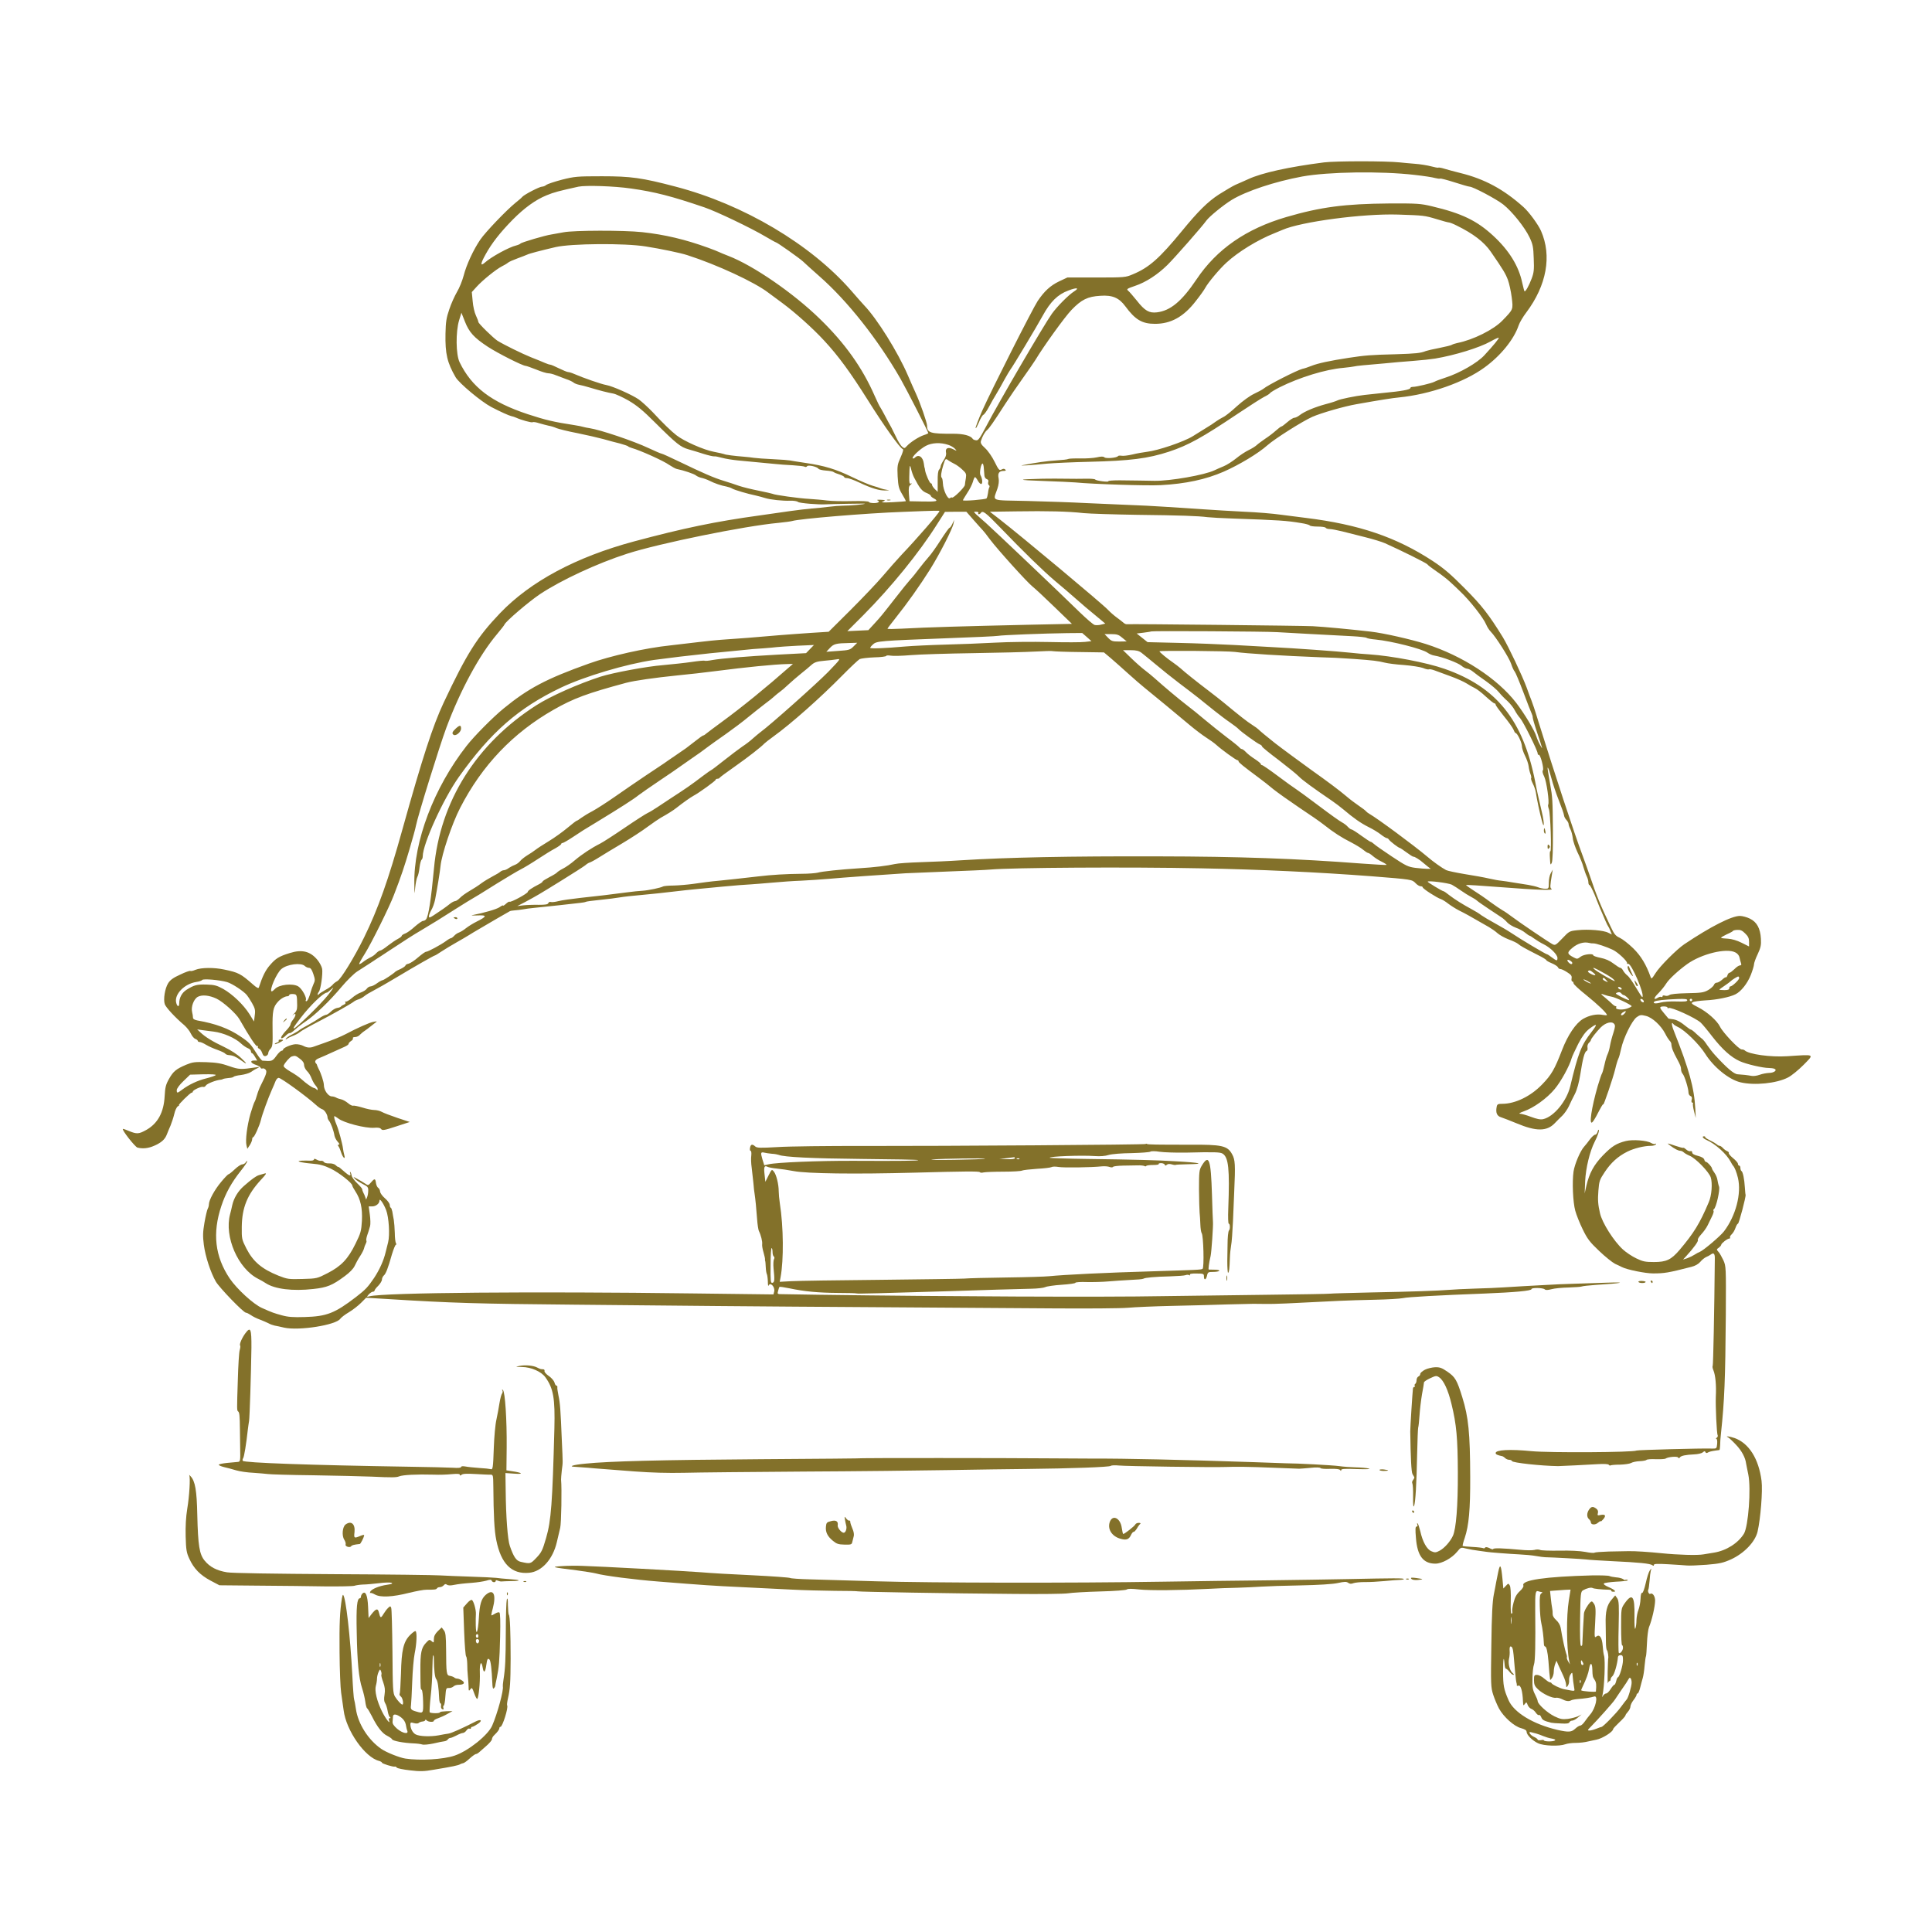 <?xml version="1.0" standalone="no"?>
<!DOCTYPE svg PUBLIC "-//W3C//DTD SVG 20010904//EN"
 "http://www.w3.org/TR/2001/REC-SVG-20010904/DTD/svg10.dtd">
<svg version="1.0" xmlns="http://www.w3.org/2000/svg"
 width="1563pt" height="1563pt" viewBox="0 0 1563 1563"
 preserveAspectRatio="xMidYMid meet">

<g transform="translate(0,1563) scale(0.1,-0.1)"
fill="#83712A" stroke="none">
<path d="M10710 14316 c-281 -36 -502 -84 -613 -136 -34 -15 -80 -36 -102 -45
-22 -10 -81 -45 -132 -77 -92 -59 -171 -138 -302 -298 -180 -219 -265 -295
-396 -349 -58 -25 -66 -26 -295 -26 l-235 0 -66 -31 c-71 -34 -120 -79 -174
-159 -42 -64 -370 -712 -449 -888 -31 -71 -55 -134 -53 -140 2 -6 13 15 26 45
12 31 29 59 36 62 8 3 28 31 45 63 17 32 44 80 61 107 16 27 46 78 65 115 20
36 42 73 48 81 17 20 214 349 261 435 63 115 122 173 209 205 68 26 92 22 45
-8 -42 -26 -136 -120 -179 -180 -65 -91 -427 -711 -535 -917 -48 -91 -61 -110
-78 -107 -12 1 -24 6 -27 11 -17 27 -75 42 -158 42 -186 -1 -212 7 -212 65 0
25 -55 184 -92 264 -14 30 -43 96 -64 145 -80 186 -248 456 -353 565 -15 16
-63 70 -106 120 -327 374 -869 696 -1419 840 -273 72 -363 84 -596 84 -203 0
-221 -2 -325 -28 -60 -16 -117 -35 -126 -42 -8 -8 -24 -14 -34 -14 -20 0 -144
-64 -160 -83 -5 -7 -30 -28 -55 -48 -74 -60 -242 -236 -284 -297 -56 -82 -113
-205 -135 -292 -11 -41 -35 -101 -54 -132 -18 -31 -47 -94 -62 -140 -24 -69
-29 -102 -31 -198 -3 -163 14 -234 82 -352 29 -49 207 -198 289 -241 73 -38
142 -69 160 -73 11 -2 29 -8 40 -13 41 -19 125 -42 134 -37 5 4 29 0 53 -8 24
-7 58 -16 76 -20 19 -3 48 -12 65 -20 18 -7 93 -26 167 -40 74 -15 169 -37
210 -48 41 -12 102 -28 135 -36 33 -9 62 -19 65 -22 3 -4 16 -10 30 -14 71
-20 258 -104 305 -138 23 -15 50 -30 60 -32 55 -11 142 -40 156 -53 9 -7 29
-16 44 -19 15 -3 44 -13 64 -23 41 -21 96 -40 137 -47 15 -3 37 -10 48 -17 22
-12 123 -42 191 -56 22 -5 55 -14 74 -20 44 -14 143 -24 204 -22 27 1 55 -3
63 -10 12 -10 169 -23 229 -19 59 3 316 7 313 5 -5 -6 -122 -16 -178 -16 -25
0 -76 -4 -115 -9 -38 -5 -100 -11 -138 -14 -37 -3 -113 -12 -170 -20 -56 -8
-169 -24 -252 -36 -357 -49 -616 -103 -1015 -210 -469 -126 -839 -324 -1085
-581 -186 -195 -269 -327 -456 -724 -88 -188 -171 -443 -334 -1027 -112 -403
-197 -643 -310 -873 -79 -161 -188 -338 -216 -352 -13 -7 -31 -20 -39 -31 -8
-10 -35 -29 -60 -42 -25 -14 -48 -29 -52 -35 -5 -7 -8 -6 -8 1 0 5 4 14 9 20
15 14 34 148 27 186 -3 18 -20 50 -37 71 -58 71 -125 88 -224 57 -88 -27 -115
-44 -162 -99 -36 -41 -61 -93 -89 -180 -3 -9 -18 -2 -48 25 -99 87 -117 96
-231 120 -83 18 -187 17 -234 -2 -18 -8 -37 -12 -41 -9 -5 3 -42 -10 -83 -30
-56 -25 -81 -44 -97 -70 -26 -42 -40 -130 -27 -169 9 -26 83 -107 159 -171 19
-17 43 -47 52 -67 10 -21 26 -40 37 -43 10 -4 19 -11 19 -16 0 -5 7 -9 15 -9
9 0 32 -10 53 -23 20 -12 62 -31 92 -41 30 -11 58 -24 62 -30 4 -6 17 -11 30
-12 31 -2 57 -13 93 -39 57 -41 60 -36 8 13 -33 32 -84 65 -140 92 -93 44
-152 80 -193 119 l-25 23 50 -7 c28 -4 66 -9 85 -11 78 -10 174 -52 221 -97
16 -15 41 -32 54 -37 14 -5 25 -16 25 -25 0 -8 4 -15 8 -15 4 0 16 -13 25 -30
l18 -30 -26 0 c-36 0 -27 -21 15 -35 19 -6 35 -16 38 -23 2 -6 9 -9 16 -6 7 3
18 -2 25 -10 13 -15 5 -40 -39 -126 -10 -19 -24 -55 -31 -80 -7 -25 -16 -50
-20 -55 -4 -6 -19 -49 -33 -96 -27 -96 -42 -213 -32 -255 l7 -28 20 30 c10 16
19 37 19 47 0 9 4 17 8 17 10 0 52 94 63 140 8 38 60 181 89 245 10 22 23 52
29 68 6 15 17 27 25 27 20 0 225 -149 302 -219 17 -16 40 -32 51 -35 19 -6 43
-44 43 -68 0 -6 6 -19 13 -27 14 -18 36 -76 43 -119 3 -15 15 -37 26 -49 14
-15 17 -23 9 -23 -9 0 -10 -4 -4 -12 6 -7 16 -30 22 -50 15 -46 38 -65 26 -22
-4 16 -9 39 -10 51 -5 40 -35 152 -51 190 -18 42 -25 73 -18 73 3 0 17 -9 31
-19 44 -35 219 -80 289 -75 33 3 50 0 58 -11 9 -12 27 -9 121 22 l110 36 -100
33 c-55 19 -112 40 -127 49 -14 8 -42 15 -61 15 -19 0 -62 9 -96 20 -34 10
-67 17 -74 15 -6 -3 -25 6 -41 20 -17 14 -41 28 -55 31 -14 3 -34 9 -43 15
-10 5 -25 9 -34 9 -28 0 -64 50 -64 92 0 25 -24 98 -43 132 -6 12 -11 24 -12
28 0 3 -3 10 -8 14 -15 16 -6 32 26 44 17 7 64 27 102 45 39 17 85 38 102 46
18 8 33 18 33 24 0 6 9 16 20 23 12 7 18 17 15 22 -3 6 4 10 17 10 13 0 31 8
39 18 9 9 26 24 39 32 12 8 32 23 44 33 11 9 30 24 41 32 19 14 18 14 -15 8
-29 -5 -129 -49 -225 -100 -36 -19 -99 -45 -170 -70 -38 -13 -77 -27 -85 -30
-30 -12 -56 -10 -85 5 -16 9 -46 15 -65 14 -36 -2 -100 -30 -100 -44 0 -5 -6
-8 -12 -9 -7 0 -27 -19 -43 -42 -31 -43 -36 -44 -112 -38 -6 1 -28 27 -47 58
-48 77 -61 91 -131 138 -94 64 -202 104 -347 129 -25 5 -37 12 -37 24 0 9 -3
30 -7 45 -10 42 14 106 47 123 35 18 92 12 150 -15 53 -25 160 -121 186 -167
81 -142 135 -224 145 -218 6 4 8 3 5 -3 -4 -6 0 -14 9 -17 8 -3 20 -19 25 -35
8 -22 15 -28 30 -24 10 3 19 13 19 22 0 10 8 26 19 37 16 18 18 36 16 159 -2
144 4 177 43 220 22 25 57 45 77 45 8 0 15 5 15 10 0 6 13 9 30 8 32 -2 33 -4
34 -94 0 -31 -6 -47 -25 -65 -14 -13 -17 -18 -7 -10 15 12 18 12 18 0 0 -8 -9
-25 -20 -39 -11 -14 -20 -31 -20 -38 0 -7 -14 -27 -31 -45 -17 -17 -35 -40
-40 -49 -14 -26 6 -23 33 4 13 13 27 22 32 20 5 -2 23 10 40 26 17 16 58 48
91 70 77 53 191 162 289 279 43 51 99 106 125 123 25 16 76 49 112 72 36 24
72 48 81 53 8 6 35 23 59 39 138 91 210 137 262 167 86 51 180 109 281 174 33
21 77 48 96 60 80 47 108 64 243 149 78 48 163 99 189 112 26 13 89 51 139 84
50 33 113 72 140 86 27 15 49 31 49 36 0 4 5 8 11 8 6 0 43 21 82 47 83 55 78
52 194 122 189 115 300 186 338 217 22 17 99 70 170 118 72 48 155 105 185
127 30 21 62 44 70 49 42 28 112 78 141 101 19 14 81 59 139 99 58 41 141 103
185 140 44 36 105 84 135 107 30 22 64 49 75 60 11 10 30 26 43 35 12 8 44 35
70 60 26 24 72 64 102 88 30 24 69 56 85 71 24 21 44 28 101 33 39 3 86 9 105
12 32 6 29 2 -71 -102 -91 -93 -471 -432 -549 -488 -14 -11 -42 -34 -61 -51
-19 -18 -57 -47 -85 -65 -27 -19 -94 -69 -148 -112 -54 -43 -100 -78 -103 -78
-2 0 -33 -21 -67 -47 -103 -78 -126 -94 -272 -189 -22 -14 -65 -43 -95 -63
-30 -20 -66 -42 -80 -48 -14 -6 -97 -59 -185 -119 -88 -60 -178 -118 -200
-129 -68 -34 -147 -86 -205 -135 -30 -26 -74 -57 -97 -68 -23 -12 -44 -26 -47
-31 -4 -5 -31 -22 -61 -37 -30 -16 -55 -31 -55 -35 0 -4 -12 -14 -28 -22 -61
-31 -92 -53 -92 -62 0 -13 -140 -89 -148 -80 -3 3 -16 -5 -29 -17 -13 -12 -23
-18 -23 -14 0 4 -13 -2 -28 -13 -24 -17 -125 -46 -222 -65 -14 -3 5 -3 43 -2
79 4 78 -8 -7 -50 -28 -14 -67 -38 -86 -53 -19 -16 -45 -31 -56 -35 -12 -4
-29 -15 -39 -26 -10 -11 -22 -20 -27 -20 -5 0 -24 -11 -41 -24 -41 -30 -145
-86 -160 -86 -7 0 -35 -20 -63 -44 -28 -25 -63 -48 -77 -52 -15 -3 -27 -10
-27 -15 0 -5 -17 -17 -37 -27 -21 -9 -40 -19 -43 -22 -16 -17 -96 -70 -105
-70 -6 0 -26 -11 -45 -25 -19 -14 -42 -25 -51 -25 -10 0 -24 -8 -31 -18 -7
-11 -29 -24 -48 -31 -19 -6 -53 -27 -74 -46 -22 -19 -44 -31 -49 -28 -6 3 -7
1 -3 -6 4 -6 0 -14 -11 -18 -10 -4 -21 -11 -24 -15 -3 -5 -17 -11 -30 -12 -14
-2 -37 -15 -51 -29 -15 -15 -33 -27 -40 -27 -7 0 -30 -11 -51 -25 -20 -14 -63
-40 -94 -57 -32 -17 -65 -36 -73 -43 -8 -7 -34 -22 -57 -34 -23 -11 -45 -26
-49 -33 -6 -10 -4 -10 7 -2 8 6 30 17 49 24 19 7 42 19 50 26 19 16 75 47 175
99 98 51 245 134 265 150 8 7 26 16 40 20 14 4 34 15 45 24 21 17 32 23 118
70 29 15 99 57 157 91 133 80 291 170 298 170 3 0 28 15 56 34 28 18 80 50
116 70 36 20 81 47 101 59 19 12 57 35 85 51 62 37 236 138 248 144 5 3 23 6
40 7 17 1 47 5 66 8 19 4 60 9 90 12 30 3 120 12 200 21 80 9 160 18 178 20
18 2 36 5 41 8 4 3 57 10 117 16 60 6 132 15 159 20 28 5 109 14 180 20 72 7
186 18 255 27 69 8 148 17 175 19 28 3 127 12 220 21 94 9 195 17 225 18 30 2
109 8 175 14 66 6 172 14 235 16 63 3 165 10 225 15 93 9 486 37 620 45 22 1
173 7 335 14 162 6 320 13 350 16 172 16 1126 22 1710 10 470 -9 941 -31 1375
-64 328 -26 328 -26 357 -56 13 -14 31 -25 41 -25 9 0 17 -4 17 -9 0 -11 115
-85 147 -95 12 -4 38 -20 58 -36 21 -16 60 -41 89 -56 54 -27 64 -32 241 -134
22 -13 54 -35 70 -50 17 -15 57 -37 90 -50 33 -12 67 -28 76 -36 18 -16 52
-35 162 -91 37 -18 67 -37 67 -41 0 -4 20 -15 44 -25 24 -10 47 -25 50 -33 3
-8 12 -14 21 -14 8 0 33 -12 54 -26 32 -20 39 -30 35 -50 -2 -13 0 -24 6 -24
5 0 10 -7 10 -15 0 -8 46 -51 103 -96 94 -76 166 -145 167 -160 0 -4 -15 -3
-32 0 -49 10 -109 -2 -161 -32 -59 -35 -124 -132 -170 -252 -60 -156 -86 -201
-161 -278 -92 -96 -218 -157 -322 -157 -36 0 -42 -3 -46 -25 -9 -47 2 -74 36
-84 17 -5 74 -28 126 -49 157 -66 244 -66 308 1 17 17 44 46 62 62 17 17 40
50 52 75 11 25 33 70 49 100 18 36 33 91 44 160 19 123 34 180 50 187 7 2 10
14 8 27 -3 13 2 30 11 39 9 8 16 18 16 22 0 10 43 65 79 102 40 40 90 53 109
30 11 -12 9 -26 -6 -74 -11 -32 -23 -79 -27 -103 -4 -25 -13 -56 -20 -70 -7
-14 -18 -52 -25 -85 -7 -33 -16 -64 -20 -70 -4 -5 -19 -50 -34 -100 -51 -177
-73 -324 -43 -293 7 7 21 29 31 48 41 79 56 104 56 95 1 -18 81 218 97 285 8
36 20 74 25 84 6 11 16 47 23 81 18 86 88 229 126 256 27 19 35 20 75 10 52
-13 122 -78 156 -144 11 -23 27 -47 34 -55 8 -7 14 -19 15 -25 2 -35 12 -61
48 -127 25 -47 31 -62 31 -82 0 -12 6 -29 14 -37 15 -18 46 -118 46 -150 0
-12 7 -24 16 -28 11 -4 14 -13 10 -29 -4 -14 -2 -24 4 -24 6 0 9 -4 6 -8 -2
-4 1 -33 9 -63 l14 -54 -4 75 c-9 171 -49 316 -175 634 -18 45 -19 75 -2 51 4
-6 20 -16 35 -23 55 -24 173 -139 222 -217 68 -108 192 -209 285 -231 112 -27
293 -9 385 39 28 14 84 60 125 101 89 91 98 86 -130 71 -137 -9 -314 16 -346
48 -4 4 -15 7 -24 7 -23 0 -153 138 -175 184 -23 48 -105 121 -179 158 -51 26
-57 32 -42 40 10 6 57 12 105 15 88 4 196 26 241 49 45 22 97 88 124 156 14
36 26 75 26 86 0 11 13 48 30 83 24 52 29 72 26 124 -5 84 -32 135 -89 163
-24 12 -61 22 -81 22 -67 0 -235 -85 -450 -229 -61 -41 -201 -181 -234 -236
-27 -43 -32 -47 -38 -30 -36 101 -78 171 -141 233 -38 37 -87 75 -109 85 -35
16 -45 29 -76 95 -82 173 -111 243 -168 412 -10 30 -37 105 -59 165 -72 193
-215 629 -356 1080 -25 83 -51 159 -56 170 -5 11 -22 57 -38 102 -35 95 -149
336 -193 408 -113 183 -170 256 -308 395 -115 116 -169 162 -260 222 -295 193
-596 295 -1025 348 -49 6 -142 18 -204 26 -63 9 -196 20 -295 24 -100 5 -251
14 -336 20 -85 5 -222 15 -305 20 -82 6 -215 12 -295 15 -80 3 -235 10 -345
15 -110 6 -323 13 -473 17 -310 7 -278 -6 -243 99 11 33 14 62 10 84 -9 41 4
60 39 60 19 0 23 3 15 11 -8 8 -17 8 -31 0 -17 -9 -23 -3 -55 62 -20 41 -54
90 -77 111 -32 29 -39 42 -34 59 11 36 32 73 49 87 18 15 47 56 150 216 33 51
96 143 141 206 44 62 89 127 100 145 66 110 238 349 293 406 80 83 130 108
233 114 97 7 151 -16 202 -85 80 -109 136 -142 240 -142 129 0 232 57 330 184
35 44 69 92 76 106 23 43 115 153 172 205 94 87 254 185 388 238 25 10 54 23
65 27 149 66 653 133 935 124 209 -7 213 -7 313 -37 48 -15 93 -27 100 -27 6
0 35 -11 62 -25 133 -65 222 -133 276 -212 101 -146 119 -177 138 -227 11 -30
25 -94 31 -142 12 -99 14 -95 -74 -186 -71 -75 -239 -158 -366 -183 -19 -4
-39 -11 -45 -15 -5 -4 -50 -15 -100 -25 -49 -9 -99 -21 -110 -25 -41 -17 -82
-21 -244 -26 -205 -5 -247 -9 -380 -29 -150 -23 -249 -44 -301 -65 -25 -10
-57 -21 -73 -24 -42 -10 -282 -132 -317 -162 -9 -7 -42 -25 -74 -40 -34 -16
-91 -57 -140 -101 -44 -41 -94 -81 -111 -88 -16 -8 -41 -23 -55 -33 -14 -11
-56 -39 -95 -62 -38 -24 -81 -50 -95 -59 -72 -45 -282 -116 -369 -126 -31 -4
-85 -13 -120 -22 -35 -8 -75 -13 -88 -10 -13 2 -26 1 -28 -3 -9 -14 -96 -22
-110 -10 -9 8 -26 8 -61 0 -27 -6 -87 -10 -135 -9 -48 1 -91 -1 -96 -4 -5 -4
-50 -9 -99 -12 -76 -5 -154 -16 -274 -39 -33 -6 67 0 200 13 58 5 212 12 343
15 331 8 474 26 645 82 156 52 264 111 562 311 91 61 184 120 207 132 23 11
45 25 48 31 4 6 39 27 78 47 160 80 371 145 515 157 40 4 78 9 85 11 6 2 41 7
77 10 36 3 112 10 170 15 58 6 161 15 230 20 69 5 150 14 180 19 161 27 358
88 448 138 35 20 65 33 67 31 5 -5 -43 -63 -117 -143 -55 -60 -199 -143 -311
-179 -41 -13 -83 -29 -93 -35 -23 -12 -145 -41 -174 -41 -11 0 -20 -4 -20 -9
0 -13 -69 -26 -220 -40 -52 -6 -120 -13 -150 -16 -72 -8 -200 -34 -221 -45 -9
-5 -52 -19 -95 -30 -88 -24 -172 -59 -211 -90 -14 -11 -33 -20 -42 -20 -9 0
-34 -16 -56 -35 -22 -19 -43 -35 -47 -35 -5 0 -25 -15 -45 -33 -21 -19 -60
-49 -88 -67 -27 -19 -59 -42 -69 -52 -11 -10 -40 -28 -65 -40 -25 -12 -71 -42
-101 -67 -30 -24 -75 -53 -100 -63 -25 -10 -58 -25 -75 -33 -79 -38 -359 -87
-485 -85 -30 1 -84 1 -120 2 -36 0 -108 1 -162 2 -53 0 -94 -3 -91 -7 6 -10
-100 3 -107 14 -3 4 -37 7 -75 6 -39 -1 -110 -1 -160 0 -49 1 -135 1 -190 0
-212 -5 -212 -11 0 -18 121 -4 240 -10 265 -12 141 -14 583 -28 690 -22 204
11 365 46 510 109 127 56 280 148 354 214 60 53 283 194 364 230 71 31 258 85
357 102 185 33 292 50 347 55 247 25 524 122 688 242 130 94 238 227 276 340
8 24 36 71 62 105 165 220 208 458 119 660 -23 52 -98 154 -142 193 -161 144
-315 227 -510 275 -44 11 -101 26 -127 34 -25 8 -48 12 -51 10 -3 -3 -29 2
-58 10 -30 8 -90 18 -134 21 -44 4 -98 8 -120 11 -111 12 -517 12 -615 0z
m735 -101 c72 -8 145 -19 164 -25 19 -5 37 -7 42 -5 4 3 56 -11 116 -30 59
-19 114 -35 122 -35 27 0 216 -100 272 -144 72 -57 174 -184 213 -266 27 -57
31 -78 34 -172 4 -90 1 -115 -17 -162 -22 -59 -51 -110 -58 -102 -2 2 -10 33
-18 68 -28 135 -106 262 -235 381 -132 122 -254 181 -495 238 -92 22 -119 24
-345 23 -360 -3 -553 -28 -834 -110 -324 -95 -562 -259 -726 -504 -119 -177
-211 -254 -321 -267 -62 -7 -97 12 -162 95 -30 37 -61 73 -71 81 -14 12 -8 16
56 38 87 29 182 90 263 170 56 55 283 313 315 359 23 32 138 126 205 167 117
71 348 148 570 189 208 38 636 45 910 13z m-6340 -110 c191 -27 329 -62 595
-153 97 -33 377 -167 493 -236 43 -25 80 -46 83 -46 10 0 192 -129 220 -155
17 -17 77 -70 133 -120 227 -199 472 -509 656 -829 51 -90 225 -430 225 -440
0 -2 -16 -10 -36 -16 -42 -14 -110 -58 -138 -89 -18 -20 -20 -20 -39 -4 -11
10 -33 45 -48 78 -16 33 -33 67 -37 75 -16 28 -36 65 -59 109 -12 24 -27 48
-31 55 -5 6 -26 48 -46 94 -99 226 -239 424 -443 622 -214 209 -540 433 -741
510 -31 12 -65 26 -75 31 -10 5 -50 21 -89 35 -185 67 -349 106 -533 126 -150
16 -551 15 -635 -1 -36 -7 -81 -15 -100 -18 -49 -7 -244 -64 -250 -74 -3 -4
-19 -11 -35 -15 -56 -13 -201 -92 -252 -138 -39 -34 -37 -10 6 67 49 89 116
175 219 280 94 95 185 161 274 197 60 25 100 35 258 70 59 12 287 5 425 -15z
m120 -469 c121 -19 280 -52 335 -70 240 -77 546 -219 656 -304 16 -12 66 -49
111 -82 107 -79 250 -207 341 -306 115 -124 212 -257 353 -481 129 -206 259
-388 282 -396 8 -2 2 -24 -17 -67 -26 -58 -28 -70 -24 -154 5 -80 9 -98 37
-145 18 -29 31 -55 29 -56 -2 -1 -50 -5 -108 -8 -66 -3 -97 -2 -82 3 30 13 28
15 -16 17 -20 1 -31 -1 -24 -4 25 -10 10 -23 -28 -23 -22 0 -40 4 -40 9 0 6
-56 9 -137 7 -76 -2 -167 0 -203 5 -36 5 -101 10 -145 13 -79 4 -281 32 -295
41 -3 2 -53 13 -111 25 -57 11 -129 29 -159 39 -30 11 -86 29 -125 41 -82 25
-168 63 -357 154 -75 36 -140 66 -146 66 -5 0 -52 20 -103 44 -125 59 -393
149 -479 162 -19 3 -42 7 -50 10 -8 3 -42 10 -75 15 -164 25 -232 41 -375 88
-296 98 -454 219 -552 421 -30 62 -32 245 -4 338 l19 62 28 -71 c34 -87 74
-131 185 -204 81 -53 283 -155 307 -155 6 0 45 -14 86 -30 40 -17 84 -30 97
-30 14 0 41 -7 62 -16 20 -8 57 -22 82 -31 25 -8 52 -21 60 -28 8 -7 29 -15
45 -18 17 -3 55 -13 85 -22 82 -25 151 -42 191 -49 19 -3 75 -29 123 -56 68
-40 116 -79 215 -178 175 -174 207 -199 271 -217 30 -9 87 -25 125 -38 39 -12
75 -20 82 -19 7 2 36 -4 65 -12 29 -8 87 -17 128 -21 68 -6 163 -15 305 -29
28 -3 89 -8 138 -10 48 -3 92 -8 98 -12 6 -4 14 -2 18 4 8 13 82 -3 93 -21 3
-5 30 -12 59 -14 29 -2 58 -7 63 -12 6 -5 28 -14 49 -20 20 -7 37 -16 37 -21
0 -4 10 -8 23 -8 12 0 57 -16 99 -36 99 -47 163 -66 213 -64 33 1 34 2 10 5
-16 2 -39 8 -50 12 -11 5 -40 14 -65 21 -25 7 -99 38 -165 70 -137 66 -224 92
-380 115 -60 9 -117 18 -125 20 -8 2 -69 7 -135 10 -66 3 -136 8 -155 11 -19
3 -55 7 -80 9 -78 6 -154 16 -161 21 -4 2 -42 11 -84 19 -82 15 -244 87 -303
134 -41 32 -105 93 -194 189 -38 39 -87 84 -111 101 -56 38 -211 107 -262 116
-37 6 -188 58 -263 91 -18 8 -39 14 -46 14 -8 0 -41 14 -74 30 -34 17 -65 30
-71 30 -6 0 -25 6 -43 14 -18 8 -69 29 -113 46 -72 29 -218 101 -270 133 -33
21 -155 140 -155 152 0 6 -9 30 -20 53 -11 23 -23 74 -26 115 l-7 74 39 43
c48 53 157 141 204 165 19 9 42 23 50 30 8 7 42 22 75 34 33 12 69 26 80 31
18 9 106 32 230 61 126 29 558 33 730 5z m2447 -1605 c19 -6 44 -21 53 -31 18
-20 18 -20 -12 -5 -42 21 -67 10 -60 -25 4 -19 -2 -38 -19 -63 -13 -20 -24
-42 -24 -49 0 -8 -6 -20 -12 -27 -9 -8 -13 -41 -12 -96 l0 -84 -23 22 c-12 12
-23 28 -23 35 0 6 -4 12 -9 12 -10 0 -42 73 -47 105 -1 11 -3 20 -4 20 -1 0
-3 15 -6 34 -7 55 -42 79 -72 49 -6 -6 -14 -9 -18 -6 -10 11 59 76 106 101 50
26 119 29 182 8z m50 -154 c15 -7 43 -27 62 -45 32 -29 35 -36 30 -70 -4 -20
-7 -45 -8 -55 -1 -19 -95 -111 -104 -102 -3 3 -11 0 -17 -5 -17 -14 -55 66
-57 120 -1 23 -5 43 -10 46 -9 6 -3 50 14 104 16 51 18 53 41 35 12 -8 34 -21
49 -28z m237 -34 c2 -21 4 -48 5 -61 1 -12 9 -25 19 -28 12 -4 16 -12 12 -24
-3 -10 -1 -21 5 -25 6 -3 7 -11 4 -17 -4 -5 -9 -27 -11 -47 -3 -20 -8 -39 -12
-43 -8 -9 -191 -24 -191 -15 0 3 16 29 35 59 20 29 40 70 46 91 5 20 13 37 17
37 4 0 15 -14 24 -31 10 -17 22 -27 28 -24 11 7 7 44 -8 71 -10 17 4 94 17 94
4 0 9 -17 10 -37z m-563 -78 c44 -85 63 -109 102 -124 17 -7 32 -17 32 -22 0
-5 12 -15 28 -23 39 -21 16 -26 -102 -23 l-98 2 -5 60 c-3 49 -1 62 14 74 12
9 13 12 3 9 -12 -5 -15 5 -14 51 2 99 5 111 15 66 5 -22 16 -53 25 -70z m204
-270 c0 -13 -182 -223 -307 -354 -39 -42 -107 -119 -151 -171 -44 -52 -161
-175 -259 -273 l-179 -178 -142 -9 c-79 -5 -195 -14 -260 -19 -128 -12 -385
-32 -472 -37 -30 -2 -109 -10 -175 -18 -66 -8 -169 -20 -230 -27 -203 -21
-487 -85 -660 -147 -345 -123 -492 -201 -690 -363 -87 -71 -239 -224 -301
-304 -264 -338 -428 -771 -422 -1115 1 -92 1 -93 7 -30 4 36 11 74 17 85 7 11
15 46 18 77 4 32 12 60 17 63 5 4 9 16 9 28 1 101 166 463 292 641 257 362
484 560 826 723 191 91 527 191 752 224 117 16 292 37 455 54 88 8 203 20 255
25 52 6 131 13 175 15 44 3 94 8 110 10 17 2 91 7 165 11 l135 6 -32 -33 -32
-33 -228 -12 c-255 -14 -451 -30 -532 -44 -29 -6 -57 -8 -61 -5 -4 2 -50 -2
-103 -10 -53 -8 -159 -19 -234 -26 -129 -10 -403 -61 -504 -93 -182 -59 -405
-158 -519 -231 -487 -311 -780 -779 -829 -1320 -23 -247 -44 -387 -64 -412 -5
-7 -16 -13 -24 -13 -8 0 -38 -21 -67 -46 -28 -26 -63 -51 -78 -56 -16 -6 -28
-14 -28 -19 0 -5 -14 -16 -32 -25 -17 -9 -54 -34 -81 -55 -27 -22 -54 -39 -61
-39 -7 0 -21 -10 -32 -21 -10 -12 -32 -28 -49 -35 -16 -8 -42 -24 -57 -36 -15
-12 -30 -20 -32 -17 -3 2 18 40 46 84 52 83 199 379 235 475 59 153 84 228
126 370 25 85 49 171 52 190 16 82 191 645 246 793 114 305 268 589 411 758
30 36 57 70 59 76 9 25 195 184 287 246 172 114 464 250 707 328 262 84 949
224 1223 249 52 5 101 12 111 15 58 18 594 63 896 74 279 11 295 11 295 6z
m1165 -16 c50 -5 246 -11 435 -14 353 -4 491 -9 570 -19 25 -3 117 -8 205 -11
375 -13 434 -17 553 -37 34 -5 65 -14 68 -19 3 -5 32 -9 64 -9 32 0 62 -4 65
-10 3 -5 18 -10 32 -10 15 0 61 -9 102 -19 42 -11 126 -32 186 -47 61 -15 133
-37 160 -49 136 -61 337 -161 343 -171 4 -7 39 -33 77 -59 39 -26 88 -65 110
-86 22 -20 56 -52 75 -71 80 -75 190 -215 213 -270 8 -20 25 -46 37 -58 40
-40 149 -211 165 -260 9 -28 22 -56 29 -63 6 -6 38 -82 70 -167 32 -85 62
-163 67 -172 5 -10 9 -24 9 -33 0 -8 15 -61 34 -117 49 -147 49 -147 27 -108
-11 19 -25 51 -31 70 -13 47 -96 185 -164 274 -152 197 -434 381 -731 476
-121 38 -340 88 -445 100 -164 19 -376 39 -470 44 -72 4 -1446 19 -1507 16 -6
0 -18 6 -25 13 -7 6 -31 25 -53 41 -22 16 -53 43 -70 61 -43 47 -697 593 -883
738 l-74 57 214 3 c251 4 419 0 543 -14z m-884 -61 c35 -40 67 -75 70 -78 4
-3 30 -36 58 -74 65 -86 301 -347 344 -381 18 -14 97 -87 175 -163 l144 -139
-339 -7 c-569 -13 -814 -20 -1040 -32 -62 -3 -113 -4 -113 0 0 3 31 43 68 90
92 115 194 259 276 389 78 125 182 328 190 372 l6 30 -15 -32 c-8 -18 -19 -33
-23 -33 -5 0 -37 -45 -73 -101 -35 -55 -79 -117 -98 -137 -18 -20 -52 -62 -75
-92 -22 -30 -55 -71 -73 -90 -17 -19 -70 -84 -117 -145 -114 -146 -119 -152
-174 -212 l-47 -51 -85 -4 -85 -4 131 131 c226 228 450 504 594 732 l65 102
86 1 87 0 63 -72z m34 62 c-3 -5 -2 -10 4 -10 5 0 13 5 16 10 14 23 39 4 151
-112 200 -208 350 -353 446 -435 51 -42 129 -109 173 -148 44 -39 115 -100
159 -135 l78 -65 -33 -8 c-17 -5 -42 -6 -53 -3 -12 3 -66 50 -121 103 -180
176 -697 667 -759 722 -34 29 -70 62 -81 72 -19 19 -19 19 3 19 13 0 20 -4 17
-10z m2415 -964 c85 -5 409 -23 610 -33 58 -3 110 -9 115 -13 6 -5 39 -11 75
-14 126 -12 375 -75 418 -106 15 -11 41 -22 58 -24 64 -11 188 -58 216 -81 16
-14 38 -25 48 -25 10 0 31 -11 47 -24 15 -13 63 -48 105 -77 42 -30 89 -70
105 -90 15 -19 46 -51 69 -71 22 -21 49 -54 59 -75 11 -21 30 -49 43 -63 25
-28 142 -263 142 -286 0 -8 4 -13 8 -10 13 8 45 -115 34 -126 -6 -6 -2 -26 11
-51 19 -40 43 -209 32 -227 -3 -5 0 -21 6 -37 12 -32 23 -347 11 -340 -4 3 -5
-23 -3 -56 3 -56 5 -59 15 -37 7 17 10 104 9 265 -2 244 -3 264 -22 370 -5 33
-13 78 -17 100 -11 64 4 35 27 -51 11 -43 38 -124 60 -179 22 -55 41 -109 42
-121 1 -11 10 -28 20 -38 9 -10 17 -24 17 -32 0 -8 7 -28 15 -43 8 -16 16 -48
19 -72 2 -24 20 -75 38 -114 19 -38 41 -92 48 -120 8 -27 20 -61 27 -75 7 -14
13 -35 13 -47 0 -13 4 -23 9 -23 5 0 23 -35 41 -77 17 -43 35 -87 39 -98 46
-109 65 -152 72 -160 4 -6 13 -23 18 -38 l11 -27 -29 14 c-37 20 -162 30 -247
21 -67 -7 -69 -8 -124 -66 -54 -56 -58 -59 -81 -47 -32 17 -270 178 -329 223
-25 19 -58 42 -75 51 -16 9 -61 40 -100 68 -38 29 -98 70 -132 91 -34 22 -62
42 -63 45 0 3 125 -5 278 -17 293 -23 436 -28 414 -14 -13 8 -13 19 4 121 l6
35 -16 -29 c-9 -15 -16 -50 -16 -77 0 -48 -1 -49 -29 -49 -16 0 -42 5 -58 12
-15 6 -50 14 -78 19 -27 4 -81 13 -120 19 -38 7 -83 13 -100 15 -16 1 -61 9
-100 18 -38 9 -128 25 -198 36 -71 12 -137 26 -148 32 -36 19 -104 67 -155
111 -111 93 -395 303 -467 345 -11 6 -22 15 -26 20 -3 5 -28 24 -56 43 -27 18
-75 54 -105 80 -57 48 -149 117 -280 210 -63 45 -252 184 -295 218 -50 39
-131 106 -135 112 -3 4 -25 20 -50 36 -41 26 -96 69 -235 184 -24 19 -75 60
-115 90 -95 72 -199 155 -230 184 -14 12 -41 33 -60 46 -47 32 -110 84 -110
91 0 7 554 3 610 -5 90 -13 393 -32 685 -43 134 -4 121 -4 280 -14 152 -11
193 -16 249 -30 23 -6 92 -15 154 -19 63 -5 132 -16 154 -24 21 -9 43 -14 48
-11 5 3 26 -1 47 -9 21 -8 79 -29 128 -47 50 -18 108 -44 130 -58 22 -14 52
-31 67 -38 14 -6 54 -36 87 -67 34 -31 65 -56 71 -56 5 0 10 -5 10 -11 0 -6
30 -47 66 -92 37 -45 72 -94 78 -109 6 -16 13 -28 17 -28 14 0 50 -75 51 -104
0 -17 12 -53 26 -81 14 -27 27 -66 29 -85 2 -19 9 -48 15 -63 6 -15 8 -30 5
-33 -3 -3 3 -22 13 -42 11 -21 22 -53 25 -72 8 -55 32 -169 49 -230 20 -78 21
-18 0 69 -29 124 -43 186 -54 246 -98 500 -313 767 -733 914 -145 51 -430 105
-607 117 -41 2 -113 9 -160 14 -89 10 -449 36 -630 45 -58 3 -195 11 -305 17
-110 6 -313 14 -450 17 l-251 6 -44 35 -44 35 58 7 c33 4 60 9 62 10 5 5 928
0 1014 -6z m-1537 -40 l37 -33 -52 -6 c-29 -4 -160 -4 -292 -1 -131 3 -327 1
-435 -5 -108 -6 -290 -13 -406 -16 -115 -3 -259 -10 -320 -15 -170 -15 -285
-19 -285 -11 0 4 10 17 23 28 28 27 59 29 582 49 225 8 419 17 431 20 25 6
379 20 559 22 l120 1 38 -33z m287 -6 l35 -29 -61 -1 c-54 0 -63 3 -89 30
l-29 30 55 0 c46 0 60 -5 89 -30z m-2175 -70 c-28 -28 -37 -30 -125 -36 l-95
-7 29 31 c31 33 49 38 156 40 l65 2 -30 -30z m1828 -45 l198 -3 57 -48 c31
-27 95 -83 142 -126 47 -42 104 -92 127 -110 62 -50 277 -227 368 -304 44 -37
105 -83 135 -102 30 -19 66 -45 80 -58 39 -36 160 -124 171 -124 5 0 9 -4 9
-9 0 -9 37 -39 161 -131 34 -25 89 -68 122 -96 34 -27 127 -93 207 -147 80
-53 170 -115 200 -139 78 -62 145 -105 221 -143 36 -19 80 -45 96 -59 17 -14
35 -26 40 -26 6 0 23 -11 39 -25 16 -14 48 -35 72 -46 24 -12 41 -23 39 -26
-3 -2 -94 3 -203 11 -519 40 -992 57 -1644 58 -725 2 -1217 -8 -1600 -32 -85
-6 -229 -12 -320 -15 -91 -3 -185 -9 -210 -15 -62 -14 -167 -27 -285 -34 -156
-10 -307 -26 -340 -36 -16 -4 -75 -9 -130 -9 -122 -1 -244 -8 -350 -21 -120
-14 -275 -31 -320 -35 -67 -6 -126 -14 -210 -26 -44 -6 -114 -12 -155 -13 -41
0 -79 -4 -85 -7 -18 -11 -119 -32 -165 -35 -25 -1 -82 -7 -127 -13 -138 -18
-242 -31 -378 -45 -71 -8 -151 -19 -177 -26 -26 -7 -54 -10 -62 -7 -8 3 -17
-1 -20 -9 -4 -11 -23 -14 -78 -14 -40 1 -95 -1 -123 -4 l-50 -6 62 32 c98 53
109 59 293 173 96 59 184 116 195 125 11 10 27 20 35 22 8 2 42 20 75 41 33
21 119 73 190 115 72 43 164 103 205 134 41 30 89 63 105 72 61 34 100 59 127
80 53 42 114 85 138 98 44 23 180 121 180 130 0 4 6 8 14 8 8 0 16 3 18 8 2 4
57 45 123 91 108 76 213 158 240 187 6 6 39 32 75 58 140 101 375 309 555 492
66 67 129 126 140 132 11 5 64 12 118 14 53 1 97 7 97 12 0 4 15 5 34 2 19 -4
93 -2 164 4 71 6 298 13 503 16 206 3 433 9 504 13 72 4 137 6 145 3 8 -2 104
-6 213 -7z m503 -7 c17 -13 68 -55 115 -94 46 -39 131 -107 189 -151 125 -94
194 -149 286 -224 38 -30 94 -73 124 -93 30 -21 62 -45 70 -54 20 -22 150
-116 173 -125 9 -3 17 -11 17 -16 0 -5 61 -55 136 -111 74 -57 147 -116 162
-132 24 -26 117 -94 267 -196 28 -19 70 -51 95 -72 80 -68 138 -109 202 -141
35 -17 79 -44 99 -60 20 -16 42 -29 47 -29 6 0 15 -6 19 -13 9 -14 78 -67 88
-67 3 0 27 -16 54 -36 27 -20 52 -36 56 -35 7 3 52 -25 75 -46 8 -7 26 -22 40
-33 l25 -19 -30 0 c-16 0 -59 4 -95 8 -59 8 -77 17 -190 92 -69 46 -134 91
-144 101 -11 10 -23 18 -28 18 -4 0 -38 23 -76 50 -38 28 -73 50 -79 50 -5 0
-18 9 -29 21 -10 12 -32 28 -47 36 -15 7 -99 67 -185 132 -86 65 -170 126
-187 137 -16 10 -83 58 -147 106 -64 48 -122 88 -128 88 -5 0 -10 4 -10 9 0 5
-22 23 -48 40 -27 17 -59 42 -72 56 -13 14 -28 25 -33 25 -5 0 -15 6 -21 14
-6 7 -51 44 -101 81 -49 38 -128 100 -174 139 -46 39 -116 96 -156 126 -66 51
-172 140 -255 214 -19 17 -54 46 -78 64 -24 18 -74 62 -110 97 l-67 65 61 0
c47 0 67 -5 90 -22z m-2852 -116 c-179 -158 -381 -323 -544 -442 -56 -41 -112
-83 -123 -92 -11 -10 -23 -18 -28 -18 -4 0 -31 -19 -61 -43 -29 -23 -64 -50
-78 -60 -14 -9 -54 -37 -90 -62 -36 -24 -76 -52 -90 -62 -14 -9 -81 -54 -150
-100 -69 -46 -179 -122 -245 -168 -66 -46 -147 -98 -180 -116 -33 -17 -74 -42
-92 -55 -17 -13 -34 -24 -38 -24 -3 0 -37 -26 -74 -57 -38 -32 -105 -80 -151
-108 -45 -27 -94 -59 -109 -71 -14 -11 -44 -31 -66 -44 -22 -14 -48 -34 -58
-47 -10 -12 -28 -25 -40 -29 -12 -4 -34 -15 -49 -25 -14 -11 -33 -19 -41 -19
-9 0 -22 -6 -29 -12 -7 -7 -36 -24 -63 -38 -27 -14 -68 -39 -90 -55 -22 -17
-65 -45 -95 -62 -31 -18 -66 -43 -79 -57 -14 -14 -31 -26 -39 -26 -8 0 -27
-10 -42 -22 -31 -25 -72 -54 -132 -93 -33 -21 -38 -22 -38 -7 0 9 9 31 19 49
11 17 25 56 31 85 16 82 40 229 44 273 9 92 93 343 159 470 177 344 427 606
755 793 163 93 272 133 587 218 68 18 229 41 415 60 85 8 225 24 310 35 239
31 477 55 580 57 l45 1 -31 -27z m5361 -1759 c16 -9 50 -30 75 -48 25 -18 61
-40 80 -50 19 -10 42 -24 50 -32 8 -8 51 -37 94 -66 43 -29 90 -60 104 -69 14
-9 35 -28 46 -41 12 -13 43 -32 69 -42 26 -9 61 -28 76 -41 16 -13 32 -24 36
-24 3 0 21 -11 38 -24 18 -13 52 -34 77 -46 54 -27 110 -83 110 -110 0 -26 -6
-25 -46 5 -18 14 -35 25 -39 25 -9 0 -219 125 -285 170 -30 20 -91 56 -135 80
-44 24 -93 53 -110 65 -16 13 -50 34 -75 47 -74 40 -140 81 -184 115 -22 18
-44 33 -48 33 -10 0 -128 72 -128 77 0 11 166 -10 195 -24z m2373 -394 c25
-24 32 -40 32 -68 l0 -38 -60 30 c-38 19 -79 31 -111 33 -28 1 -53 4 -55 7 -3
3 18 15 45 28 28 12 51 25 51 28 0 3 15 7 33 8 26 2 41 -4 65 -28z m-1228 -81
c22 1 108 -28 158 -52 43 -21 119 -93 115 -108 -2 -5 3 -7 9 -5 26 5 135 -249
115 -269 -3 -3 -25 31 -51 75 -25 43 -56 88 -69 98 -13 10 -29 28 -36 41 -6
12 -16 22 -22 22 -6 0 -31 16 -56 35 -30 23 -64 38 -104 46 -32 6 -59 16 -59
20 0 18 -77 9 -103 -11 -24 -19 -29 -20 -55 -6 -56 29 -57 40 -10 79 42 35 91
49 133 39 11 -3 27 -5 35 -4z m1149 -73 c17 -8 31 -25 34 -42 3 -15 9 -36 12
-45 5 -12 2 -18 -8 -18 -9 0 -29 -13 -45 -30 -17 -16 -35 -30 -41 -30 -5 0
-13 -9 -16 -21 -4 -11 -9 -18 -12 -15 -3 2 -17 -6 -31 -20 -15 -13 -34 -24
-44 -24 -9 0 -19 -8 -22 -18 -4 -10 -25 -29 -47 -42 -36 -20 -57 -23 -170 -25
-82 -2 -134 -7 -144 -15 -8 -6 -23 -9 -35 -5 -12 4 -20 2 -20 -5 0 -6 -4 -9
-10 -5 -5 3 -18 0 -29 -7 -37 -23 -33 0 7 38 21 22 49 56 61 76 21 35 96 105
171 159 115 82 317 132 389 94z m-1319 -85 c0 -14 -14 -12 -28 2 -19 19 -14
30 8 18 11 -6 20 -15 20 -20z m-10254 -25 c9 -8 24 -15 34 -15 13 0 23 -14 35
-50 15 -44 15 -53 1 -82 -8 -18 -17 -44 -21 -58 -12 -46 -27 -80 -37 -80 -5 0
-7 4 -4 9 11 17 -31 93 -61 111 -45 27 -156 15 -189 -21 -9 -10 -21 -19 -25
-19 -25 0 38 149 78 181 46 39 160 53 189 24z m10490 -46 c68 -36 101 -60 108
-75 4 -11 -149 77 -168 97 -18 17 3 10 60 -22z m-65 -9 c13 -10 19 -19 13 -20
-19 0 -64 26 -57 33 10 11 19 8 44 -13z m1179 -43 c0 -14 -56 -67 -71 -67 -5
0 -9 -7 -9 -15 0 -11 -11 -15 -40 -15 -22 0 -40 2 -40 4 0 2 19 16 43 32 23
16 44 31 47 35 10 11 55 39 62 39 5 0 8 -6 8 -13z m-1075 -17 c17 -19 17 -19
-8 -7 -14 6 -23 15 -21 19 7 11 9 10 29 -12z m-11158 -15 c41 -12 135 -74 160
-105 7 -8 26 -37 42 -65 24 -43 28 -57 22 -99 l-6 -50 -37 60 c-48 76 -137
161 -213 204 -51 28 -71 33 -135 35 -78 2 -100 -4 -162 -43 -37 -24 -58 -64
-58 -108 0 -34 -17 -30 -25 6 -15 67 67 151 163 166 23 3 45 11 48 16 8 12
142 0 201 -17z m11033 -11 c0 -2 -13 2 -30 11 -16 9 -30 18 -30 21 0 2 14 -2
30 -11 17 -9 30 -18 30 -21z m250 -45 c0 -4 -7 -6 -15 -3 -8 4 -15 10 -15 15
0 4 7 6 15 3 8 -4 15 -10 15 -15z m-10467 -50 c-54 -69 -259 -269 -275 -269
-9 0 2 17 54 85 80 104 185 205 213 205 3 0 15 9 27 20 37 34 31 23 -19 -41z
m10482 1 c11 0 45 -31 45 -40 0 -6 -62 21 -99 45 -12 7 -11 10 5 16 12 4 23 2
30 -7 6 -8 15 -14 19 -14z m-152 1 c13 -5 37 -11 54 -14 33 -5 163 -67 163
-77 0 -4 -18 -13 -39 -20 -41 -13 -96 -7 -86 10 3 6 2 10 -4 10 -5 0 -17 7
-26 16 -9 9 -34 32 -56 50 -44 36 -44 39 -6 25z m315 -50 c3 -8 -1 -12 -9 -9
-7 2 -15 10 -17 17 -3 8 1 12 9 9 7 -2 15 -10 17 -17z m352 7 c0 -10 -20 -12
-87 -10 -48 2 -106 -2 -130 -9 -41 -11 -65 -7 -49 8 9 9 82 17 189 21 58 2 77
0 77 -10z m40 2 c0 -5 -4 -10 -10 -10 -5 0 -10 5 -10 10 0 6 5 10 10 10 6 0
10 -4 10 -10z m-200 -61 c0 -6 4 -8 9 -4 19 11 217 -79 260 -118 13 -12 55
-62 93 -112 82 -105 152 -168 223 -200 52 -24 186 -55 235 -55 16 0 36 -3 44
-6 28 -11 -2 -34 -43 -34 -20 -1 -54 -7 -75 -15 -22 -8 -51 -12 -65 -9 -32 6
-77 11 -113 13 -30 1 -89 52 -184 156 -20 22 -48 58 -63 80 -14 22 -31 43 -36
47 -6 4 -28 23 -49 42 -20 20 -41 36 -45 36 -4 0 -19 9 -32 20 -55 45 -87 62
-122 65 -15 2 -29 4 -30 6 -2 2 -17 21 -35 42 -40 47 -40 54 -2 55 17 0 30 -4
30 -9z m-347 -48 c-9 -11 -21 -17 -26 -14 -6 3 -2 12 8 20 27 19 37 16 18 -6z
m-266 -148 c-85 -109 -109 -171 -174 -443 -29 -119 -133 -245 -219 -264 -22
-5 -51 1 -99 19 -37 14 -77 25 -89 25 -11 1 2 9 31 19 79 27 188 105 250 180
51 60 122 190 138 251 4 14 28 65 53 115 34 65 59 98 90 122 64 48 69 41 19
-24z m-10450 -219 c22 -16 33 -33 33 -50 0 -14 11 -36 24 -49 14 -13 30 -40
37 -60 8 -20 21 -44 31 -55 10 -11 18 -25 18 -32 0 -8 -3 -9 -8 -3 -4 6 -13
11 -21 13 -18 4 -62 35 -103 72 -16 15 -57 43 -89 61 -37 22 -57 39 -54 48 8
22 49 69 65 74 28 9 33 7 67 -19z"/>
<path d="M7178 11583 c6 -2 18 -2 25 0 6 3 1 5 -13 5 -14 0 -19 -2 -12 -5z"/>
<path d="M3686 9735 c-28 -26 -32 -40 -16 -50 19 -12 60 24 60 50 0 31 -10 31
-44 0z"/>
<path d="M12490 8911 c0 -11 4 -22 9 -25 4 -3 6 6 3 19 -5 30 -12 33 -12 6z"/>
<path d="M12520 8780 c0 -19 3 -21 12 -12 9 9 9 15 0 24 -9 9 -12 7 -12 -12z"/>
<path d="M13168 7809 c-3 -8 5 -30 18 -49 24 -34 32 -36 15 -2 -5 9 -13 28
-18 41 -7 18 -11 21 -15 10z"/>
<path d="M13227 7682 c3 -12 9 -25 14 -28 14 -8 11 10 -6 32 -13 18 -14 18 -8
-4z"/>
<path d="M3670 8206 c0 -2 7 -6 15 -10 8 -3 15 -1 15 4 0 6 -7 10 -15 10 -8 0
-15 -2 -15 -4z"/>
<path d="M2299 7373 c-13 -16 -12 -17 4 -4 9 7 17 15 17 17 0 8 -8 3 -21 -13z"/>
<path d="M2255 7211 c3 -5 -4 -13 -16 -16 -11 -4 -18 -9 -16 -12 6 -5 67 25
67 32 0 3 -9 5 -21 5 -11 0 -18 -4 -14 -9z"/>
<path d="M1505 7016 c-81 -35 -103 -53 -138 -115 -26 -46 -31 -68 -35 -140 -7
-130 -55 -219 -148 -272 -61 -34 -77 -35 -140 -9 -26 11 -48 19 -50 17 -9 -9
98 -145 118 -151 43 -11 89 -6 136 15 59 26 87 52 102 92 7 18 20 50 30 72 9
22 23 64 30 93 6 28 19 56 29 62 9 5 13 10 9 10 -10 0 91 100 102 100 5 0 10
4 10 9 0 12 69 44 84 38 7 -3 17 3 23 13 10 14 81 42 118 45 6 0 15 3 20 6 6
3 26 6 45 8 19 1 37 5 40 10 3 4 29 11 59 14 29 4 65 14 80 24 14 10 37 24 51
30 24 12 24 13 -10 8 -120 -18 -136 -18 -216 10 -62 22 -102 29 -184 32 -95 3
-111 1 -165 -21z m240 -84 c-5 -5 -40 -17 -76 -26 -70 -17 -142 -51 -196 -92
-39 -29 -43 -30 -43 -3 0 12 22 43 54 73 l54 52 108 3 c69 1 105 -1 99 -7z"/>
<path d="M12923 6470 c-3 -11 -11 -20 -19 -20 -7 0 -26 -17 -41 -37 -15 -21
-36 -47 -46 -58 -32 -34 -78 -143 -87 -203 -12 -84 -5 -248 14 -317 9 -33 36
-101 60 -150 38 -78 57 -103 133 -175 49 -47 107 -93 128 -104 22 -10 48 -22
57 -27 41 -21 189 -51 251 -51 93 0 123 5 310 53 30 7 56 22 72 40 13 16 34
33 47 39 13 5 31 15 40 22 22 16 32 5 31 -35 -4 -431 -13 -859 -17 -866 -4 -5
-1 -22 6 -38 16 -39 24 -120 19 -213 -3 -74 7 -299 15 -311 3 -6 0 -15 -7 -20
-8 -5 -9 -9 -4 -9 6 0 9 -17 7 -40 -4 -40 -4 -40 -46 -39 -73 3 -598 -11 -606
-16 -25 -15 -704 -19 -850 -5 -172 17 -290 11 -290 -15 0 -11 12 -17 55 -26 6
-2 16 -9 23 -16 7 -7 22 -13 32 -13 10 0 20 -4 22 -10 4 -14 235 -39 373 -41
19 0 240 11 322 16 50 3 84 1 88 -5 4 -6 10 -8 15 -5 5 3 40 6 77 6 37 1 77 7
88 13 11 7 42 14 70 15 27 1 52 6 55 10 3 5 37 8 75 6 39 -1 75 1 80 5 19 14
94 20 101 9 5 -8 8 -8 14 0 8 14 48 22 116 25 29 1 60 8 69 16 14 12 19 12 22
2 3 -6 10 -9 16 -5 14 9 32 13 67 18 14 2 27 4 30 4 3 1 5 18 6 39 0 20 3 64
7 97 28 262 35 432 39 959 2 387 2 392 -20 441 -13 27 -30 58 -40 68 -16 18
-16 20 3 33 11 8 20 19 20 24 0 11 50 50 65 50 6 0 9 4 6 9 -3 4 3 16 14 26
11 10 24 33 30 51 7 19 15 34 20 34 8 0 66 219 62 234 -2 5 -4 32 -6 60 -4 68
-16 125 -27 132 -5 3 -9 14 -9 25 0 10 -4 19 -10 19 -5 0 -10 7 -10 15 0 8
-18 28 -40 46 -22 18 -37 36 -34 41 3 4 -3 11 -13 15 -10 4 -25 15 -34 25 -9
10 -21 18 -27 18 -6 0 -17 6 -24 13 -7 6 -32 21 -55 32 -22 11 -40 22 -38 26
2 3 -2 6 -10 6 -19 0 -8 -16 18 -28 74 -32 166 -115 199 -179 7 -14 15 -27 18
-30 13 -13 28 -50 40 -99 30 -127 -17 -307 -113 -433 -29 -38 -168 -156 -196
-166 -9 -3 -27 -13 -41 -22 -14 -9 -40 -22 -59 -29 l-35 -11 25 27 c63 69 101
122 95 132 -4 5 9 25 27 45 18 19 42 52 52 73 10 21 26 54 36 74 10 20 15 39
12 43 -4 4 -3 10 3 14 18 13 51 158 41 183 -5 13 -10 37 -13 54 -2 16 -13 42
-24 57 -11 15 -20 31 -20 35 -1 13 -37 53 -48 53 -5 0 -12 8 -14 18 -4 13 -21
23 -52 31 -30 7 -46 17 -46 27 0 10 -6 14 -14 11 -8 -3 -23 3 -34 13 -11 10
-22 17 -24 14 -3 -2 -31 5 -63 16 -71 24 -74 25 -44 3 37 -28 67 -43 83 -43 8
0 21 -6 28 -13 7 -7 28 -19 47 -27 49 -20 156 -130 171 -175 15 -47 8 -147
-16 -201 -73 -173 -121 -250 -237 -387 -68 -79 -106 -97 -207 -97 -69 0 -90 4
-143 30 -34 16 -83 49 -108 72 -74 68 -168 216 -185 293 -16 69 -19 108 -13
182 6 78 10 89 52 152 50 75 106 126 182 164 54 27 136 47 190 47 19 0 37 5
41 12 4 7 3 8 -4 4 -6 -4 -22 0 -34 7 -33 21 -148 30 -205 16 -76 -19 -113
-42 -186 -117 -73 -76 -109 -143 -133 -244 l-14 -63 4 100 c5 105 37 239 77
318 24 45 41 97 32 97 -3 0 -7 -9 -10 -20z"/>
<path d="M9269 6375 c-6 -6 -1616 -17 -2265 -16 -304 1 -625 -3 -715 -9 -139
-8 -165 -7 -179 5 -24 22 -37 18 -42 -10 -3 -14 -1 -25 4 -25 6 0 8 -17 6 -37
-3 -21 -2 -65 3 -98 4 -33 10 -89 14 -125 3 -36 7 -76 10 -90 6 -39 14 -118
20 -203 3 -44 10 -86 14 -95 17 -33 30 -87 27 -107 -2 -11 3 -41 11 -67 7 -26
13 -50 12 -55 -1 -4 0 -10 1 -13 2 -3 4 -25 5 -51 1 -25 5 -50 9 -57 3 -6 7
-33 8 -59 0 -26 3 -42 5 -35 13 35 56 -10 46 -48 l-6 -22 -651 8 c-1288 17
-2492 7 -2616 -23 -25 -6 -25 -6 -6 16 11 11 25 21 33 21 7 0 13 4 13 9 0 5
13 23 30 39 16 17 30 39 30 50 0 11 7 25 14 32 17 13 35 59 67 173 13 42 27
77 32 77 4 0 5 6 0 13 -4 6 -9 44 -9 82 -1 39 -5 86 -8 105 -4 19 -9 50 -12
68 -4 17 -9 32 -13 32 -4 0 -7 10 -8 23 -1 12 -19 36 -39 53 -21 18 -38 42
-39 54 -1 12 -8 26 -15 30 -8 5 -15 21 -18 37 -5 40 -11 41 -38 10 -25 -29
-25 -29 -52 -11 -15 10 -43 27 -62 37 -35 19 -35 19 -18 0 10 -11 38 -29 63
-42 40 -20 45 -26 44 -54 0 -18 -4 -41 -9 -52 l-8 -20 -7 20 c-3 11 -11 28
-16 37 -5 10 -9 22 -9 28 0 5 -18 26 -40 47 -22 21 -43 49 -45 62 -2 13 -7 26
-11 30 -4 3 -4 -2 -1 -11 9 -25 -7 -22 -40 7 -45 40 -52 45 -58 45 -4 0 -13 7
-21 15 -8 8 -31 14 -50 13 -20 -1 -39 4 -43 11 -5 7 -14 11 -22 10 -8 -2 -24
2 -36 9 -16 9 -23 9 -23 2 0 -7 -14 -11 -32 -10 -18 1 -49 1 -68 0 -56 -2 -8
-16 85 -24 61 -5 96 -14 150 -40 67 -32 175 -117 175 -137 0 -5 11 -26 25 -47
42 -64 58 -136 53 -238 -5 -83 -9 -99 -52 -186 -60 -123 -115 -181 -226 -238
-84 -43 -86 -44 -203 -47 -112 -3 -121 -2 -195 27 -134 54 -204 113 -259 220
-37 73 -38 78 -37 175 2 156 45 260 153 378 46 49 51 59 31 53 -14 -4 -34 -10
-45 -13 -23 -7 -57 -31 -122 -88 -47 -41 -81 -97 -94 -155 -4 -19 -12 -53 -18
-75 -47 -180 64 -437 226 -520 21 -10 49 -27 63 -36 73 -48 218 -66 385 -47
111 12 153 29 253 103 40 29 70 60 81 83 9 20 29 57 45 81 15 23 29 51 31 61
2 10 8 27 14 38 6 11 8 22 5 25 -3 3 0 23 7 44 7 21 14 40 14 43 1 3 5 17 9
31 4 14 3 56 -2 92 l-9 67 28 0 c30 0 59 23 59 47 0 24 33 -23 54 -77 22 -58
31 -201 16 -260 -6 -25 -15 -61 -20 -80 -16 -68 -49 -141 -93 -208 -51 -75
-68 -94 -147 -155 -171 -131 -236 -157 -415 -162 -93 -3 -135 0 -185 14 -65
18 -75 21 -160 59 -69 30 -203 153 -261 238 -120 178 -142 368 -68 588 34 103
83 191 158 285 28 35 51 69 51 75 0 6 -5 3 -11 -6 -5 -10 -19 -18 -29 -18 -11
0 -38 -18 -61 -40 -23 -22 -46 -40 -50 -40 -5 0 -32 -28 -60 -62 -53 -63 -99
-148 -99 -181 0 -10 -4 -27 -10 -37 -5 -10 -17 -60 -26 -112 -13 -76 -14 -108
-5 -178 12 -94 55 -225 97 -298 30 -51 224 -252 244 -252 7 0 24 -9 39 -19 15
-11 47 -27 72 -36 24 -9 56 -23 70 -30 14 -8 36 -16 50 -19 13 -2 49 -10 79
-17 120 -26 418 21 453 72 8 11 39 35 70 53 30 18 74 52 97 75 l42 42 167 -10
c525 -33 740 -39 1521 -46 344 -3 866 -8 1160 -11 294 -3 911 -7 1370 -10 459
-3 1062 -7 1340 -9 278 -2 550 0 605 5 55 5 213 12 350 15 138 3 340 8 450 12
110 3 207 5 215 5 8 0 53 0 100 -1 75 -1 169 3 595 25 61 3 191 7 290 9 99 2
200 8 225 13 38 9 289 23 660 37 245 10 380 22 380 36 0 13 94 11 107 -2 7 -7
23 -7 54 1 24 7 87 13 140 14 52 2 100 5 105 8 5 3 56 9 114 13 212 13 265 24
90 18 -91 -3 -214 -7 -275 -9 -60 -1 -155 -6 -210 -9 -55 -3 -138 -8 -185 -10
-47 -3 -121 -7 -165 -10 -44 -3 -150 -8 -235 -10 -85 -3 -177 -7 -205 -10 -84
-7 -305 -15 -630 -21 -170 -4 -321 -8 -335 -10 -14 -2 -245 -6 -515 -9 -269
-3 -647 -8 -840 -11 -472 -9 -1762 -3 -2770 11 -148 3 -287 4 -309 5 -37 0
-38 1 -31 27 4 16 9 30 11 32 2 2 39 -3 82 -12 118 -25 233 -36 391 -37 79 0
146 -2 150 -4 5 -4 212 2 745 18 256 9 574 18 671 20 50 1 99 7 111 13 11 6
71 15 132 19 62 4 112 11 112 16 0 5 42 8 93 6 50 -1 128 1 172 5 44 4 124 9
177 12 54 2 102 6 108 10 15 9 91 16 215 19 61 2 118 6 127 10 9 4 22 4 29 0
7 -4 9 -3 6 3 -5 7 14 11 53 10 56 0 60 -2 60 -24 0 -33 17 -29 25 7 6 28 10
30 50 30 24 0 46 4 49 9 3 5 -13 9 -37 9 -23 0 -45 1 -48 1 -5 1 2 55 15 110
7 29 22 248 19 276 -1 11 -5 110 -8 220 -9 289 -24 331 -83 234 -20 -34 -22
-49 -22 -190 1 -85 3 -170 5 -189 2 -19 5 -62 6 -95 1 -33 6 -65 11 -72 14
-18 21 -280 7 -288 -11 -8 -51 -9 -404 -20 -380 -11 -709 -27 -840 -40 -27 -3
-180 -8 -340 -10 -159 -2 -315 -6 -345 -9 -30 -2 -336 -6 -680 -10 -344 -3
-667 -8 -719 -11 l-93 -5 7 37 c26 141 24 406 -6 598 -5 33 -9 77 -9 97 0 56
-19 135 -39 159 -17 21 -17 21 -43 -30 l-26 -52 -6 55 c-8 63 -3 80 22 67 9
-5 44 -12 77 -15 33 -3 94 -12 135 -20 107 -21 497 -26 980 -13 398 11 522 12
527 4 3 -5 17 -6 31 -2 14 3 87 6 161 6 74 0 142 4 150 9 9 4 62 10 119 14 57
3 110 9 119 14 8 5 34 5 57 1 39 -7 267 -4 350 5 22 2 50 0 63 -5 13 -5 25 -4
28 1 3 5 40 9 83 10 42 1 95 2 118 2 22 1 45 -2 52 -5 6 -4 13 -4 15 0 3 5 28
8 55 8 28 0 48 3 46 7 -3 5 6 8 20 8 13 0 26 -6 29 -12 3 -10 7 -10 17 -1 8 7
22 8 40 3 16 -5 30 -6 32 -4 2 2 46 4 97 5 146 2 104 13 -99 24 -141 9 -334
14 -718 19 -162 2 -296 7 -299 9 -11 12 259 22 366 14 39 -3 83 0 110 9 27 8
104 14 186 15 77 2 145 7 152 12 7 5 38 5 75 -1 35 -5 128 -8 208 -7 240 6
281 4 301 -8 48 -30 58 -123 46 -444 -3 -70 -1 -123 4 -123 11 0 12 -44 2 -54
-7 -7 -12 -58 -12 -121 0 -11 -1 -67 -2 -125 0 -58 3 -102 7 -97 8 8 11 32 14
122 1 33 6 78 10 100 5 22 11 110 15 195 4 85 8 193 10 240 10 217 8 257 -17
302 -38 69 -80 79 -351 77 -260 0 -328 1 -338 6 -3 3 -8 3 -10 0z m-3024 -79
c22 -1 47 -6 55 -9 43 -18 270 -29 674 -33 247 -2 452 -6 454 -9 6 -6 -141 -8
-523 -6 -285 1 -621 -13 -686 -28 l-36 -8 -15 48 c-16 55 -14 61 16 54 12 -3
39 -7 61 -9z m1965 -36 c0 -6 -26 -9 -62 -8 l-63 1 55 7 c30 4 58 7 63 8 4 1
7 -2 7 -8z m-241 -4 c-3 -3 -115 -7 -249 -9 -135 -2 -213 -1 -175 3 81 7 431
12 424 6z m278 -2 c-3 -3 -12 -4 -19 -1 -8 3 -5 6 6 6 11 1 17 -2 13 -5z
m-1997 -754 c0 -16 5 -32 10 -35 6 -4 7 -13 1 -23 -4 -9 -6 -42 -3 -72 10 -97
8 -114 -9 -118 -15 -3 -16 13 -15 141 0 80 4 143 9 140 4 -2 7 -17 7 -33z"/>
<path d="M9922 5290 c0 -19 2 -27 5 -17 2 9 2 25 0 35 -3 9 -5 1 -5 -18z"/>
<path d="M13255 5259 c7 -11 52 -12 58 -1 3 4 -10 8 -29 9 -19 1 -32 -3 -29
-8z"/>
<path d="M13355 5260 c3 -5 8 -10 11 -10 2 0 4 5 4 10 0 6 -5 10 -11 10 -5 0
-7 -4 -4 -10z"/>
<path d="M1986 4845 c-28 -37 -52 -92 -43 -101 3 -3 1 -20 -4 -37 -5 -17 -12
-126 -15 -242 -8 -243 -8 -246 3 -254 10 -8 13 -34 14 -146 0 -22 1 -89 2
-150 2 -103 1 -110 -18 -112 -11 -1 -50 -5 -87 -8 -38 -4 -68 -10 -68 -15 0
-5 19 -13 43 -19 23 -5 67 -17 97 -26 30 -9 93 -18 140 -20 47 -3 99 -8 117
-10 17 -3 182 -8 365 -10 183 -3 396 -8 473 -11 168 -8 202 -7 224 2 29 12
141 18 281 14 41 -2 105 0 143 4 46 4 67 3 67 -5 0 -8 4 -8 14 0 10 9 44 10
113 6 54 -3 108 -6 121 -5 21 0 22 -4 23 -93 2 -239 8 -359 24 -437 38 -191
124 -277 265 -264 103 9 193 110 225 249 9 39 21 90 27 115 9 35 14 318 7 390
0 8 2 42 6 75 9 72 9 44 0 245 -10 246 -14 300 -27 360 -6 30 -11 61 -9 68 1
6 -2 12 -7 12 -6 0 -13 11 -16 25 -4 14 -24 38 -46 53 -22 15 -37 33 -35 40 2
6 -1 13 -8 14 -7 0 -16 2 -22 2 -5 1 -19 7 -30 13 -30 16 -95 22 -140 13 -39
-8 -39 -8 18 -9 74 -1 156 -37 189 -83 65 -90 79 -169 73 -416 -16 -600 -26
-744 -67 -884 -29 -101 -38 -118 -79 -161 -48 -50 -48 -50 -127 -32 -35 8 -56
38 -87 127 -18 49 -32 238 -34 447 l-2 144 73 -5 c78 -6 65 8 -21 20 l-44 7 2
185 c2 226 -13 448 -30 464 -9 8 -10 8 -5 -2 4 -7 3 -18 -2 -25 -6 -7 -15 -41
-21 -77 -5 -36 -17 -96 -25 -135 -9 -38 -18 -140 -21 -225 -6 -170 -8 -182
-27 -175 -7 2 -48 7 -90 9 -42 3 -92 8 -112 12 -23 4 -36 2 -36 -4 0 -7 -24
-9 -67 -6 -38 2 -192 6 -343 8 -820 13 -1346 32 -1356 48 -3 5 -2 14 3 21 8
11 25 113 38 232 3 22 7 54 10 70 5 33 16 378 19 592 1 153 -7 173 -48 118z"/>
<path d="M11528 4549 c-21 -11 -38 -26 -38 -34 0 -9 -7 -18 -15 -21 -8 -4 -15
-17 -15 -29 0 -13 -5 -27 -10 -30 -6 -4 -8 -11 -5 -16 4 -5 2 -9 -3 -9 -5 0
-10 -6 -11 -12 -4 -32 -22 -312 -22 -348 3 -218 9 -329 18 -345 6 -11 13 -23
15 -26 1 -3 -3 -13 -10 -22 -8 -9 -10 -22 -6 -28 4 -7 7 -55 6 -108 -1 -67 2
-89 8 -74 11 28 20 175 25 428 2 105 6 197 8 205 3 8 8 53 11 100 3 47 12 123
20 170 9 47 16 90 16 96 0 6 22 21 50 34 45 21 51 22 72 8 37 -24 74 -104 101
-218 40 -164 50 -274 51 -555 1 -269 -14 -453 -40 -510 -22 -47 -68 -99 -107
-120 -30 -16 -39 -17 -66 -5 -38 15 -72 77 -91 163 -8 32 -17 60 -22 63 -4 3
-5 -2 -2 -10 4 -9 1 -16 -6 -16 -10 0 -11 -22 -5 -92 11 -145 59 -208 157
-208 53 0 133 44 176 96 30 37 31 37 74 26 24 -6 70 -14 103 -18 33 -4 62 -8
65 -9 12 -3 192 -17 260 -20 41 -2 102 -7 135 -13 33 -6 67 -10 75 -10 57 -1
301 -14 330 -18 19 -3 116 -9 215 -14 214 -10 306 -19 323 -33 8 -6 12 -6 12
3 0 9 28 10 118 5 64 -4 132 -8 150 -10 19 -2 90 1 158 6 108 9 134 15 199 44
106 49 195 142 214 225 24 104 42 329 32 410 -23 179 -102 304 -218 346 -41
14 -82 19 -53 6 8 -4 38 -32 66 -62 45 -48 74 -102 80 -150 2 -8 9 -49 18 -90
23 -115 0 -417 -35 -477 -47 -77 -143 -138 -243 -154 -33 -6 -72 -12 -85 -14
-49 -9 -209 -4 -336 9 -109 11 -215 18 -270 17 -27 -1 -99 -2 -160 -3 -60 -2
-112 -6 -115 -9 -3 -4 -37 -2 -75 6 -44 8 -123 12 -210 10 -77 -1 -147 1 -156
6 -9 4 -29 5 -45 0 -16 -4 -67 -4 -114 1 -139 13 -220 16 -220 6 0 -4 -13 -2
-29 7 -19 9 -32 11 -36 5 -4 -6 -10 -8 -15 -5 -5 3 -44 8 -86 10 -42 2 -78 6
-81 8 -2 3 5 32 17 66 33 99 45 228 44 491 -1 357 -14 485 -64 646 -43 139
-57 163 -119 206 -45 31 -62 38 -100 37 -25 -1 -63 -10 -83 -20z"/>
<path d="M6986 3833 c-1 -2 -376 -5 -832 -8 -817 -6 -1223 -16 -1419 -36 -103
-10 -144 -24 -77 -26 20 -1 64 -4 97 -7 33 -3 87 -8 120 -10 33 -2 150 -11
260 -20 133 -10 267 -14 400 -11 110 3 544 7 965 10 421 2 950 8 1175 12 226
4 509 8 630 9 359 4 669 15 681 25 6 5 35 6 65 3 50 -6 773 -16 864 -12 79 3
193 2 385 -6 107 -4 202 -8 210 -8 8 0 49 3 91 7 45 5 79 4 82 -2 3 -5 38 -8
79 -6 48 1 75 -2 80 -10 6 -9 8 -9 8 0 0 10 30 12 128 8 77 -2 115 -1 97 4
-16 5 -64 9 -105 10 -41 1 -102 5 -135 10 -46 7 -345 23 -435 23 -8 0 -123 4
-255 9 -594 20 -1041 30 -1310 29 -88 0 -257 1 -375 2 -312 3 -1471 3 -1474 1z"/>
<path d="M11160 3738 c0 -4 16 -8 35 -8 19 0 35 2 35 4 0 2 -16 6 -35 8 -19 2
-35 0 -35 -4z"/>
<path d="M1531 3695 c10 -19 1 -169 -16 -270 -11 -69 -15 -139 -13 -225 3
-109 7 -132 30 -181 36 -79 87 -131 171 -176 l72 -38 320 -3 c176 -1 417 -4
535 -6 118 -1 225 1 237 5 12 4 43 9 70 10 26 0 85 6 130 11 45 6 90 7 100 3
13 -6 4 -10 -36 -16 -64 -9 -127 -35 -136 -57 -3 -9 -3 -13 0 -10 4 4 22 -2
39 -12 45 -25 142 -20 276 14 58 14 121 26 140 25 66 0 79 1 85 11 3 6 14 10
24 10 10 0 24 7 31 15 9 11 16 12 25 5 7 -6 28 -8 46 -4 54 10 79 13 158 19
41 3 92 11 114 17 32 10 41 10 45 0 5 -15 32 -16 32 -2 0 7 7 7 18 2 9 -4 23
-7 30 -6 6 1 42 2 79 3 86 1 77 10 -18 16 -41 3 -87 7 -104 10 -16 2 -111 7
-210 10 -99 3 -209 8 -245 10 -36 3 -423 8 -862 10 -480 3 -822 8 -861 15 -82
13 -140 43 -182 95 -42 52 -53 120 -59 370 -4 198 -17 272 -54 312 -9 10 -14
14 -11 8z"/>
<path d="M12856 3418 c-20 -28 -20 -62 -1 -78 8 -7 15 -18 15 -25 0 -22 37
-24 59 -3 12 10 21 15 21 11 1 -4 9 3 20 16 25 29 18 42 -20 35 -26 -6 -28 -4
-23 15 4 15 -1 27 -13 36 -27 20 -40 18 -58 -7z"/>
<path d="M11425 3400 c3 -5 8 -10 11 -10 2 0 4 5 4 10 0 6 -5 10 -11 10 -5 0
-7 -4 -4 -10z"/>
<path d="M6836 3335 c3 -16 7 -38 10 -47 7 -24 -5 -58 -20 -58 -19 0 -51 39
-49 59 6 33 -13 46 -54 35 -34 -8 -38 -13 -41 -43 -5 -45 12 -80 56 -116 30
-25 45 -30 94 -31 55 -1 59 0 64 25 3 14 8 34 11 44 3 10 0 31 -5 45 -6 15
-14 36 -18 47 -4 11 -6 23 -6 28 1 4 -2 6 -7 5 -5 -2 -16 6 -25 17 -14 19 -15
19 -10 -10z"/>
<path d="M8981 3324 c-26 -59 11 -123 85 -143 46 -13 67 -5 83 29 7 16 17 28
22 27 5 -1 17 12 27 28 9 17 22 33 27 37 6 4 0 8 -13 8 -12 0 -25 -6 -28 -14
-5 -12 -86 -76 -97 -76 -3 0 -8 23 -12 50 -10 75 -69 108 -94 54z"/>
<path d="M2796 3297 c-26 -19 -32 -91 -11 -123 9 -14 14 -32 11 -39 -6 -16 35
-29 45 -14 5 8 21 13 70 18 6 1 31 49 35 68 1 8 -8 7 -32 -3 -49 -21 -52 -18
-46 31 7 66 -27 95 -72 62z"/>
<path d="M4545 2960 c-93 -6 -82 -9 120 -34 66 -9 136 -20 155 -25 67 -19 316
-51 510 -66 364 -29 435 -34 670 -45 129 -6 312 -15 405 -20 94 -5 251 -9 349
-10 99 0 182 -2 185 -4 7 -4 743 -17 1271 -21 206 -2 400 0 430 5 30 5 147 12
259 15 118 3 210 10 217 16 9 7 40 7 101 0 87 -9 324 -7 558 5 66 4 172 8 235
9 63 2 151 6 195 9 44 3 186 8 315 10 147 3 260 10 302 19 55 12 71 12 85 2
12 -9 25 -10 42 -3 14 5 55 9 91 9 36 -1 108 3 160 8 52 5 110 10 129 10 19 1
31 4 28 7 -7 7 -71 7 -457 -1 -135 -3 -423 -7 -640 -10 -217 -2 -600 -7 -850
-11 -739 -12 -1885 -10 -2315 3 -220 7 -466 14 -546 16 -80 2 -151 7 -157 11
-7 4 -144 14 -305 22 -160 7 -346 18 -412 24 -128 10 -824 48 -965 52 -47 2
-121 1 -165 -2z"/>
<path d="M12121 2914 c-7 -32 -14 -70 -17 -84 -2 -14 -11 -59 -19 -100 -11
-55 -17 -165 -20 -411 -5 -316 -4 -340 15 -399 11 -34 32 -84 47 -112 38 -69
123 -145 179 -159 29 -8 44 -17 44 -28 0 -26 46 -72 93 -94 47 -22 172 -26
221 -8 15 6 53 11 84 11 31 0 75 5 97 11 22 5 54 12 70 15 48 9 135 64 135 85
0 5 23 29 50 55 28 26 50 51 50 56 0 5 9 18 20 30 11 12 20 31 20 41 0 11 11
35 25 53 14 18 25 37 25 43 0 6 4 11 9 11 4 0 14 21 20 47 7 27 16 62 21 78 5
17 12 61 15 100 4 38 8 72 11 76 2 4 6 51 8 105 2 55 10 113 16 129 24 57 49
166 50 216 0 36 -21 66 -39 55 -10 -7 -24 21 -16 34 3 5 7 36 10 70 2 34 7 71
10 83 7 22 7 22 -8 2 -8 -11 -23 -57 -33 -103 -11 -48 -23 -81 -29 -78 -7 2
-12 -16 -13 -49 -1 -29 -9 -69 -17 -89 -8 -19 -15 -57 -16 -83 0 -26 -4 -57
-9 -68 -5 -12 -8 26 -7 101 3 163 -18 190 -80 102 -28 -41 -28 -43 -28 -190 0
-81 3 -148 8 -148 4 0 7 -9 7 -21 0 -23 -26 -54 -34 -40 -3 5 -4 100 -1 212 4
175 2 207 -11 228 l-17 24 -28 -33 c-39 -44 -52 -98 -49 -200 1 -47 2 -112 2
-145 0 -33 4 -62 8 -65 7 -4 15 -57 10 -70 -1 -3 -2 -52 -4 -110 -1 -58 0 -97
2 -87 2 9 8 17 13 17 5 0 9 6 9 14 0 7 6 19 14 25 16 13 41 101 45 154 1 10 9
17 21 17 17 0 20 -7 20 -41 0 -42 -29 -139 -42 -139 -3 0 -9 -13 -13 -30 -4
-16 -10 -30 -15 -30 -5 0 -18 -16 -30 -35 -12 -19 -28 -35 -35 -35 -8 0 -19
-8 -25 -17 -10 -16 -11 -16 -6 2 16 67 24 285 13 320 -4 12 -9 47 -11 79 -5
68 -25 98 -52 76 -15 -13 -16 -4 -9 114 6 108 4 131 -10 152 -13 20 -18 22
-29 12 -24 -24 -51 -72 -52 -93 -2 -25 -13 -223 -13 -248 -1 -10 -6 -15 -11
-12 -7 4 -9 83 -7 222 3 200 5 216 23 227 29 17 66 26 78 19 9 -6 71 -13 133
-14 13 -1 21 -4 19 -8 -3 -4 4 -8 15 -8 31 -3 11 17 -39 38 -27 12 -42 23 -36
29 5 5 49 11 97 14 49 2 91 7 95 10 5 6 -14 9 -21 4 -2 -2 -10 2 -18 8 -8 5
-32 12 -54 13 -22 2 -47 7 -55 11 -8 4 -71 6 -140 5 -379 -10 -573 -38 -556
-81 4 -9 -7 -27 -29 -47 -26 -24 -39 -48 -50 -91 -9 -33 -13 -65 -11 -73 3 -7
1 -15 -5 -18 -6 -4 -9 32 -7 102 2 66 -1 115 -8 127 -11 18 -12 17 -31 -3
l-21 -22 -7 77 c-11 115 -19 129 -34 58z m571 -231 c-21 -127 -19 -384 3 -491
l6 -27 -15 25 c-8 14 -12 28 -10 32 2 3 0 18 -6 33 -9 25 -30 120 -44 206 -4
22 -18 46 -37 63 -19 17 -29 36 -28 49 1 12 -1 33 -4 47 -3 14 -8 51 -11 82
l-6 57 37 3 c21 2 59 4 84 6 l45 2 -14 -87z m-219 67 c7 0 6 -4 -3 -10 -12 -7
-15 -29 -13 -102 1 -51 6 -113 12 -138 10 -42 19 -113 21 -167 0 -13 4 -23 9
-23 12 0 21 -40 28 -119 3 -36 6 -77 7 -91 2 -14 4 -34 5 -45 2 -20 2 -20 16
-1 8 11 15 34 15 52 0 18 5 45 11 61 l11 28 15 -35 c9 -19 26 -58 39 -85 13
-28 24 -61 24 -75 1 -23 2 -24 14 -7 7 9 12 29 10 44 -1 15 4 36 12 47 10 15
14 16 15 6 3 -39 9 -88 14 -114 5 -31 13 -30 -85 -11 -29 6 -94 37 -98 48 -2
4 -8 7 -14 7 -6 0 -26 14 -45 30 -18 17 -45 30 -58 30 -23 0 -25 -4 -25 -43 0
-35 6 -49 33 -74 37 -36 117 -74 145 -68 11 2 31 -3 46 -10 34 -18 58 -21 74
-12 7 5 34 10 60 12 47 3 106 12 129 20 35 12 12 -95 -32 -145 -12 -14 -32
-40 -44 -57 -12 -18 -29 -33 -36 -33 -8 0 -26 -11 -41 -25 -31 -29 -54 -30
-144 -10 -197 46 -353 141 -396 241 -38 87 -44 119 -44 229 0 104 6 139 12 62
1 -20 6 -37 11 -37 5 0 18 -11 29 -25 11 -14 25 -25 31 -25 7 1 5 6 -4 13 -24
18 -40 77 -31 117 5 19 7 50 5 68 -1 17 1 32 7 32 14 0 20 -15 25 -67 2 -26 7
-82 11 -123 6 -71 10 -98 14 -110 1 -3 2 -9 1 -14 -1 -5 5 -6 13 -3 19 7 34
-45 37 -127 2 -36 3 -38 15 -21 13 17 14 16 23 -8 5 -14 19 -28 30 -32 10 -3
27 -17 36 -31 9 -13 20 -22 25 -19 6 4 14 -5 19 -18 9 -22 21 -29 81 -44 8 -2
44 -5 79 -6 45 -3 64 0 68 10 3 7 13 13 22 13 9 0 30 11 46 25 l30 25 -29 -15
c-16 -7 -53 -17 -82 -21 -45 -5 -61 -2 -109 21 -57 28 -135 99 -135 123 0 7
-10 32 -22 55 -18 35 -22 57 -20 128 0 47 6 98 12 113 10 27 13 161 10 443 -1
139 2 158 27 149 8 -3 20 -6 26 -6z m-246 -252 c-2 -13 -4 -3 -4 22 0 25 2 35
4 23 2 -13 2 -33 0 -45z m583 -330 c0 -5 -4 -8 -10 -8 -5 0 -10 10 -10 23 0
18 2 19 10 7 5 -8 10 -18 10 -22z m437 -10 c-3 -8 -6 -5 -6 6 -1 11 2 17 5 13
3 -3 4 -12 1 -19z m-365 -30 c2 -62 2 -62 19 -89 13 -20 15 -38 10 -93 -1 -7
-110 1 -119 9 -1 1 4 15 12 31 29 60 46 106 52 144 9 53 24 51 26 -2z m318
-111 c0 -30 -28 -126 -41 -137 -3 -3 -24 -30 -46 -60 -37 -51 -145 -161 -157
-161 -3 0 -21 -6 -40 -14 -20 -8 -45 -15 -56 -15 -19 0 -18 3 12 33 50 50 180
196 192 216 6 10 25 38 41 61 45 64 64 94 71 107 10 21 24 4 24 -30z m-413 1
c-3 -8 -6 -5 -6 6 -1 11 2 17 5 13 3 -3 4 -12 1 -19z m-357 -413 c14 -4 39
-13 55 -20 17 -7 47 -17 68 -20 27 -5 35 -10 25 -16 -15 -10 -88 -9 -88 2 0 3
-11 4 -25 1 -14 -2 -25 0 -25 4 0 5 -13 15 -29 22 -33 15 -52 47 -23 38 9 -2
28 -7 42 -11z"/>
<path d="M11418 2857 c7 -8 26 -11 52 -9 51 5 48 7 -14 16 -39 5 -46 3 -38 -7z"/>
<path d="M11378 2853 c7 -3 16 -2 19 1 4 3 -2 6 -13 5 -11 0 -14 -3 -6 -6z"/>
<path d="M4238 2833 c7 -3 16 -2 19 1 4 3 -2 6 -13 5 -11 0 -14 -3 -6 -6z"/>
<path d="M2932 2738 c-7 -7 -12 -18 -12 -25 0 -7 -4 -13 -8 -13 -24 0 -31 -70
-26 -278 4 -242 17 -370 44 -452 10 -30 21 -77 25 -105 3 -27 10 -52 15 -55 5
-3 22 -32 39 -65 43 -87 84 -139 124 -158 19 -10 37 -22 39 -28 4 -13 94 -30
173 -33 28 -1 59 -5 71 -9 11 -4 52 0 90 8 38 9 78 17 89 18 11 1 24 8 28 15
4 6 13 12 20 12 7 0 29 9 50 20 20 11 43 20 51 20 8 0 22 9 30 21 8 12 19 18
25 14 6 -3 11 -1 11 4 0 6 5 11 11 11 5 0 26 11 45 24 39 26 27 41 -16 20
-107 -55 -199 -96 -222 -99 -15 -2 -51 -8 -80 -14 -66 -12 -156 -9 -186 8 -24
13 -42 48 -42 81 0 16 4 17 29 10 17 -5 33 -4 38 1 6 6 20 11 32 12 11 1 21 6
21 11 0 6 5 5 12 -2 14 -14 58 -16 58 -3 0 5 16 15 36 21 20 7 53 22 75 35
l40 22 -51 -1 c-27 -1 -50 -4 -50 -8 0 -11 -77 -10 -84 0 -2 4 1 62 8 127 8
66 14 167 14 224 1 57 3 106 6 109 4 3 6 -10 6 -29 1 -92 8 -149 19 -163 12
-14 20 -66 24 -158 1 -21 6 -38 10 -38 5 0 7 -10 5 -22 -2 -12 3 -23 11 -26
10 -3 12 0 8 11 -3 9 -2 17 3 19 5 2 11 35 13 73 5 66 6 70 28 69 13 -1 29 5
37 12 7 8 25 14 40 14 45 0 58 15 31 34 -13 9 -31 16 -39 16 -9 0 -20 4 -25 9
-6 5 -21 11 -34 13 -29 4 -31 17 -32 211 -1 115 -4 141 -19 159 l-17 22 -32
-31 c-22 -22 -31 -41 -31 -64 0 -30 -1 -31 -18 -16 -17 15 -20 14 -46 -14 -38
-40 -46 -82 -45 -224 1 -155 1 -149 11 -156 5 -3 10 -46 11 -95 2 -95 1 -97
-53 -81 -44 12 -50 19 -45 51 2 17 7 103 10 191 3 88 12 191 20 230 16 76 20
171 7 179 -5 3 -25 -12 -45 -32 -53 -54 -69 -122 -73 -311 -3 -84 -7 -158 -11
-164 -3 -5 1 -15 10 -22 15 -11 25 -65 12 -65 -9 0 -40 33 -59 64 -17 27 -19
59 -21 365 -2 185 -6 344 -10 353 -6 16 -8 16 -25 0 -10 -9 -27 -32 -38 -50
-21 -35 -25 -34 -36 11 -9 39 -24 35 -63 -15 l-21 -28 -4 90 c-4 95 -21 133
-46 108z m145 -590 c-3 -7 -5 -2 -5 12 0 14 2 19 5 13 2 -7 2 -19 0 -25z m8
-67 c-2 -5 4 -31 15 -60 14 -40 17 -63 11 -101 -6 -36 -4 -55 5 -69 7 -10 16
-38 20 -62 4 -24 12 -47 18 -51 8 -5 7 -8 -1 -8 -8 0 -10 -7 -6 -17 16 -43
-27 12 -56 70 -42 85 -62 169 -50 210 5 17 9 43 9 57 0 15 6 38 12 52 12 26
13 26 21 7 4 -12 5 -24 2 -28z m160 -345 c21 -16 34 -37 38 -58 3 -18 8 -41
12 -50 12 -31 -38 -21 -82 16 -28 25 -39 41 -37 58 1 13 3 31 3 41 1 24 29 21
66 -7z"/>
<path d="M3929 2727 c-35 -31 -49 -76 -55 -187 -7 -116 -23 -154 -25 -60 -1
36 0 77 1 92 2 34 -18 105 -32 114 -6 4 -24 -8 -40 -27 l-30 -34 7 -195 c4
-107 11 -197 16 -200 4 -3 8 -30 9 -60 0 -30 2 -75 5 -100 3 -25 5 -63 6 -85
0 -36 2 -38 14 -22 12 17 15 15 31 -31 10 -28 21 -49 25 -46 11 7 24 131 21
211 -3 79 12 106 23 42 8 -49 21 -40 29 20 7 50 12 59 26 45 10 -10 18 -78 23
-191 1 -35 5 -49 12 -42 6 6 10 13 11 17 0 4 5 32 12 62 19 92 23 138 28 337
3 128 1 194 -6 198 -6 4 -22 -1 -36 -10 -14 -9 -27 -15 -29 -13 -1 2 3 26 11
53 31 117 6 167 -57 112z m-59 -332 c0 -8 -4 -15 -10 -15 -5 0 -10 7 -10 15 0
8 5 15 10 15 6 0 10 -7 10 -15z m3 -31 c9 -9 -4 -35 -14 -28 -5 3 -9 12 -9 20
0 14 12 19 23 8z"/>
<path d="M4101 2734 c0 -11 3 -14 6 -6 3 7 2 16 -1 19 -3 4 -6 -2 -5 -13z"/>
<path d="M2766 2699 c-17 -109 -21 -201 -19 -434 1 -143 7 -292 13 -330 6 -39
15 -102 20 -141 20 -164 173 -382 287 -410 13 -4 23 -10 23 -14 0 -8 90 -36
104 -32 5 2 12 -2 16 -8 4 -6 52 -16 106 -22 82 -10 115 -9 194 5 151 25 199
35 212 44 7 4 19 8 26 9 7 1 31 18 52 38 22 20 45 36 51 36 6 0 16 6 24 13 7
6 34 30 59 52 25 22 46 46 46 55 0 9 8 23 18 32 27 26 42 46 42 58 0 5 4 10 9
10 16 0 65 155 54 173 -3 4 0 29 6 55 18 79 21 129 22 322 0 209 -5 348 -15
357 -3 4 -6 38 -7 77 0 52 -3 64 -9 45 -4 -15 -8 -132 -8 -260 -1 -226 -4
-293 -19 -389 -4 -25 -6 -49 -5 -53 8 -29 -44 -221 -86 -317 -34 -78 -194
-206 -304 -243 -91 -31 -281 -42 -398 -24 -47 7 -155 50 -195 78 -105 72 -189
203 -206 325 -5 36 -12 70 -14 75 -3 4 -10 95 -15 201 -16 307 -52 624 -74
645 -3 3 -7 -10 -10 -28z"/>
</g>
</svg>
